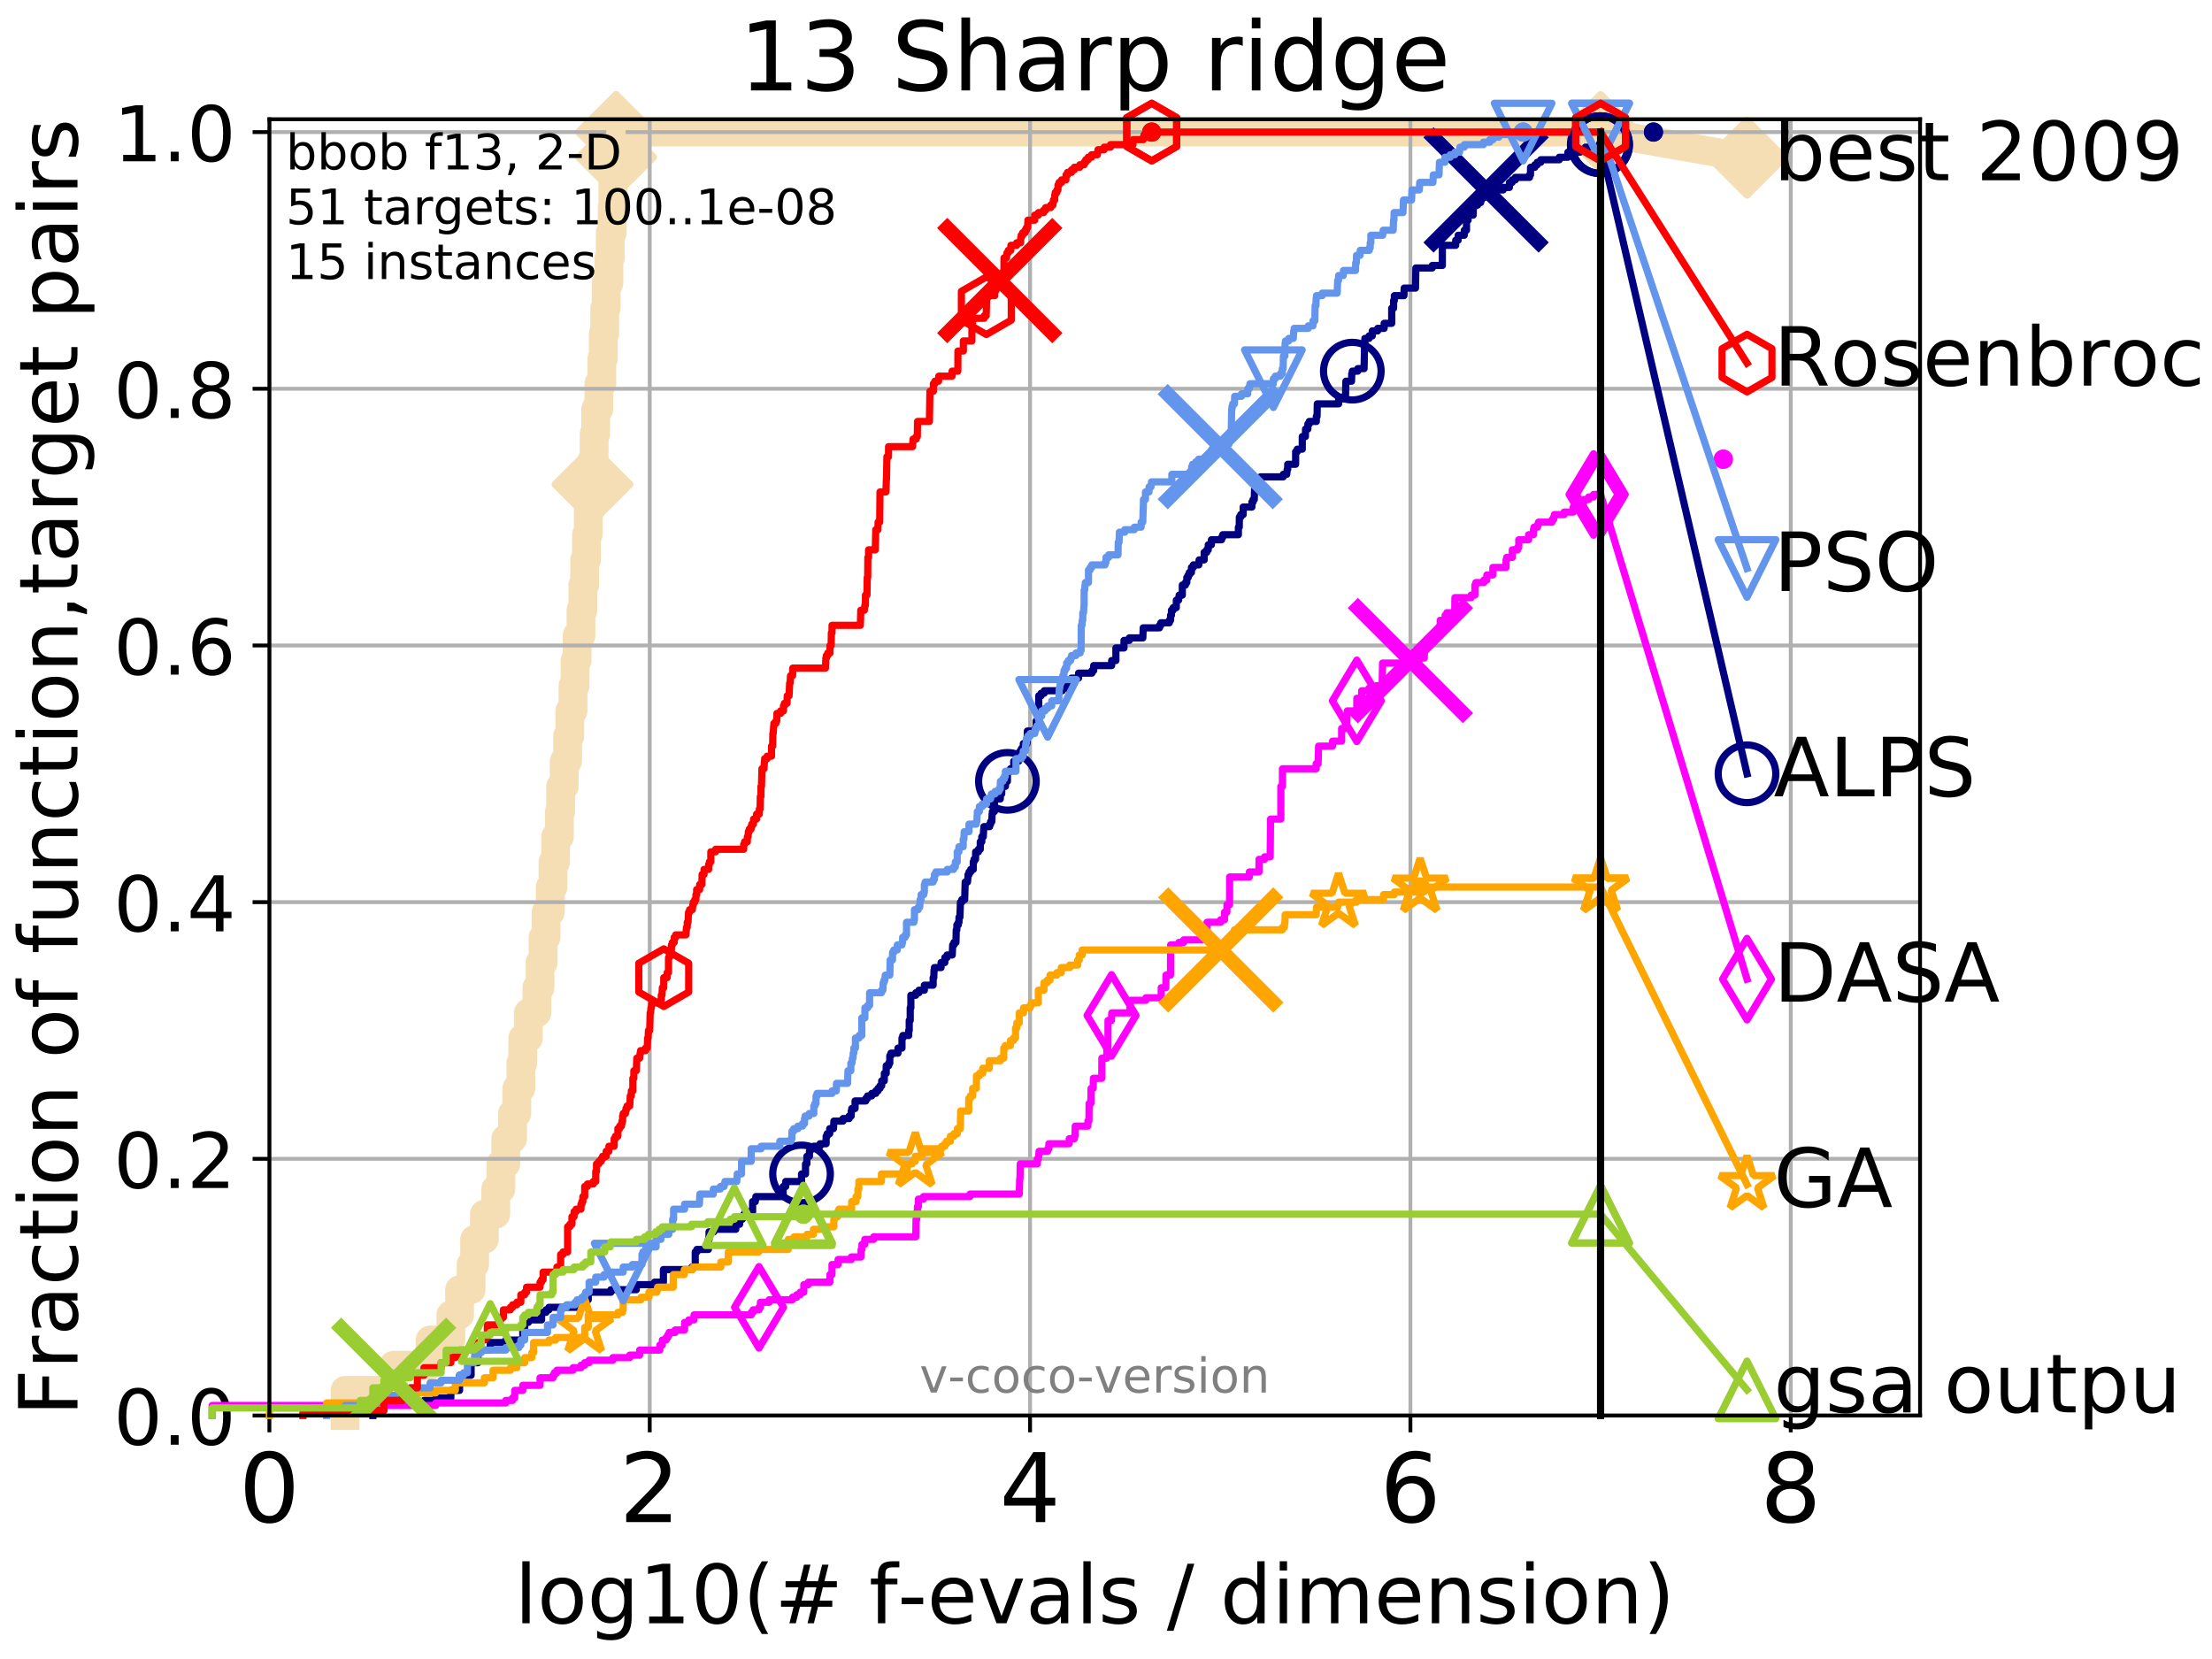 <?xml version="1.0" encoding="utf-8" standalone="no"?>
<!DOCTYPE svg PUBLIC "-//W3C//DTD SVG 1.1//EN"
  "http://www.w3.org/Graphics/SVG/1.1/DTD/svg11.dtd">
<!-- Created with matplotlib (http://matplotlib.org/) -->
<svg height="345.6pt" version="1.1" viewBox="0 0 460.8 345.6" width="460.8pt" xmlns="http://www.w3.org/2000/svg" xmlns:xlink="http://www.w3.org/1999/xlink">
 <defs>
  <style type="text/css">
*{stroke-linecap:butt;stroke-linejoin:round;}
  </style>
 </defs>
 <g id="figure_1">
  <g id="patch_1">
   <path d="M 0 345.6 
L 460.8 345.6 
L 460.8 0 
L 0 0 
z
" style="fill:#ffffff;"/>
  </g>
  <g id="axes_1">
   <g id="patch_2">
    <path d="M 56.12 294.88 
L 399.984 294.88 
L 399.984 24.84 
L 56.12 24.84 
z
" style="fill:#ffffff;"/>
   </g>
   <g id="line2d_1">
    <path d="M 71.885 294.88 
L 71.885 289.638 
L 81.997 289.638 
L 81.997 284.395 
L 89.599 284.395 
L 89.599 279.153 
L 93.923 279.153 
L 93.923 273.91 
L 95.736 273.91 
L 95.736 268.668 
L 98.14 268.668 
L 98.14 263.425 
L 98.872 263.425 
L 98.872 258.183 
L 100.899 258.183 
L 100.899 252.94 
L 103.276 252.94 
L 103.276 247.698 
L 104.351 247.698 
L 104.351 242.455 
L 105.364 242.455 
L 105.364 237.213 
L 106.779 237.213 
L 106.779 231.97 
L 107.661 231.97 
L 107.661 226.728 
L 108.501 226.728 
L 108.501 221.485 
L 108.905 221.485 
L 108.905 216.243 
L 110.066 216.243 
L 110.066 211 
L 111.841 211 
L 111.841 205.758 
L 112.503 205.758 
L 112.503 200.515 
L 113.14 200.515 
L 113.14 195.273 
L 113.755 195.273 
L 113.755 190.03 
L 114.637 190.03 
L 114.637 184.788 
L 115.201 184.788 
L 115.201 179.546 
L 115.748 179.546 
L 115.748 174.303 
L 116.536 174.303 
L 116.536 169.061 
L 116.791 169.061 
L 116.791 163.818 
L 117.533 163.818 
L 117.533 158.576 
L 118.245 158.576 
L 118.245 153.333 
L 118.704 153.333 
L 118.704 148.091 
L 119.37 148.091 
L 119.37 142.848 
L 119.8 142.848 
L 119.8 137.606 
L 120.22 137.606 
L 120.22 132.363 
L 121.03 132.363 
L 121.03 127.121 
L 121.421 127.121 
L 121.421 121.878 
L 121.803 121.878 
L 121.803 116.636 
L 122.177 116.636 
L 122.177 111.393 
L 122.543 111.393 
L 122.543 106.151 
L 123.078 106.151 
L 123.078 100.908 
L 123.426 100.908 
L 123.426 95.666 
L 123.767 95.666 
L 123.767 90.423 
L 124.101 90.423 
L 124.101 85.181 
L 124.75 85.181 
L 124.75 79.938 
L 125.376 79.938 
L 125.376 74.696 
L 125.68 74.696 
L 125.68 69.453 
L 125.979 69.453 
L 125.979 64.211 
L 126.273 64.211 
L 126.273 58.969 
L 126.847 58.969 
L 126.847 53.726 
L 127.127 53.726 
L 127.127 48.484 
L 127.538 48.484 
L 127.538 43.241 
L 127.673 43.241 
L 127.673 37.999 
L 127.94 37.999 
L 127.94 32.756 
L 128.332 32.756 
L 128.332 27.514 
L 333.43 27.514 
" style="fill:none;stroke:#f5deb3;stroke-linecap:square;stroke-width:6;"/>
   </g>
   <g id="line2d_2">
    <defs>
     <path d="M -0 7.778 
L 7.778 0 
L 0 -7.778 
L -7.778 -0 
z
" id="m7cd163d912" style="stroke:#f5deb3;stroke-linejoin:miter;stroke-width:1.5;"/>
    </defs>
    <g>
     <use style="fill:#f5deb3;stroke:#f5deb3;stroke-linejoin:miter;stroke-width:1.5;" x="123.426" xlink:href="#m7cd163d912" y="100.908"/>
     <use style="fill:#f5deb3;stroke:#f5deb3;stroke-linejoin:miter;stroke-width:1.5;" x="128.332" xlink:href="#m7cd163d912" y="32.756"/>
     <use style="fill:#f5deb3;stroke:#f5deb3;stroke-linejoin:miter;stroke-width:1.5;" x="128.332" xlink:href="#m7cd163d912" y="27.514"/>
     <use style="fill:#f5deb3;stroke:#f5deb3;stroke-linejoin:miter;stroke-width:1.5;" x="128.332" xlink:href="#m7cd163d912" y="27.514"/>
     <use style="fill:#f5deb3;stroke:#f5deb3;stroke-linejoin:miter;stroke-width:1.5;" x="333.43" xlink:href="#m7cd163d912" y="27.514"/>
    </g>
   </g>
   <g id="line2d_3">
    <path style="fill:none;stroke:#f5deb3;stroke-linecap:square;stroke-width:6;"/>
    <g/>
   </g>
   <g id="line2d_4">
    <path d="M 333.43 27.514 
L 363.934 32.861 
" style="fill:none;stroke:#f5deb3;stroke-linecap:square;stroke-width:6;"/>
    <g>
     <use style="fill:#f5deb3;stroke:#f5deb3;stroke-linejoin:miter;stroke-width:1.5;" x="333.43" xlink:href="#m7cd163d912" y="27.514"/>
     <use style="fill:#f5deb3;stroke:#f5deb3;stroke-linejoin:miter;stroke-width:1.5;" x="363.934" xlink:href="#m7cd163d912" y="32.861"/>
    </g>
   </g>
   <g id="matplotlib.axis_1">
    <g id="xtick_1">
     <g id="line2d_5">
      <path clip-path="url(#p48d24696d9)" d="M 56.12 294.88 
L 56.12 24.84 
" style="fill:none;stroke:#b0b0b0;stroke-linecap:square;stroke-width:0.8;"/>
     </g>
     <g id="line2d_6">
      <defs>
       <path d="M 0 0 
L 0 3.5 
" id="mce7038b69d" style="stroke:#000000;stroke-width:0.8;"/>
      </defs>
      <g>
       <use style="stroke:#000000;stroke-width:0.8;" x="56.12" xlink:href="#mce7038b69d" y="294.88"/>
      </g>
     </g>
     <g id="text_1">
      <!-- 0 -->
      <defs>
       <path d="M 31.781 66.406 
Q 24.172 66.406 20.328 58.906 
Q 16.5 51.422 16.5 36.375 
Q 16.5 21.391 20.328 13.891 
Q 24.172 6.391 31.781 6.391 
Q 39.453 6.391 43.281 13.891 
Q 47.125 21.391 47.125 36.375 
Q 47.125 51.422 43.281 58.906 
Q 39.453 66.406 31.781 66.406 
z
M 31.781 74.219 
Q 44.047 74.219 50.516 64.516 
Q 56.984 54.828 56.984 36.375 
Q 56.984 17.969 50.516 8.266 
Q 44.047 -1.422 31.781 -1.422 
Q 19.531 -1.422 13.062 8.266 
Q 6.594 17.969 6.594 36.375 
Q 6.594 54.828 13.062 64.516 
Q 19.531 74.219 31.781 74.219 
z
" id="DejaVuSans-30"/>
      </defs>
      <g transform="translate(49.758 317.077)scale(0.2 -0.2)">
       <use xlink:href="#DejaVuSans-30"/>
      </g>
     </g>
    </g>
    <g id="xtick_2">
     <g id="line2d_7">
      <path clip-path="url(#p48d24696d9)" d="M 135.351 294.88 
L 135.351 24.84 
" style="fill:none;stroke:#b0b0b0;stroke-linecap:square;stroke-width:0.8;"/>
     </g>
     <g id="line2d_8">
      <g>
       <use style="stroke:#000000;stroke-width:0.8;" x="135.351" xlink:href="#mce7038b69d" y="294.88"/>
      </g>
     </g>
     <g id="text_2">
      <!-- 2 -->
      <defs>
       <path d="M 19.188 8.297 
L 53.609 8.297 
L 53.609 0 
L 7.328 0 
L 7.328 8.297 
Q 12.938 14.109 22.625 23.891 
Q 32.328 33.688 34.812 36.531 
Q 39.547 41.844 41.422 45.531 
Q 43.312 49.219 43.312 52.781 
Q 43.312 58.594 39.234 62.25 
Q 35.156 65.922 28.609 65.922 
Q 23.969 65.922 18.812 64.312 
Q 13.672 62.703 7.812 59.422 
L 7.812 69.391 
Q 13.766 71.781 18.938 73 
Q 24.125 74.219 28.422 74.219 
Q 39.75 74.219 46.484 68.547 
Q 53.219 62.891 53.219 53.422 
Q 53.219 48.922 51.531 44.891 
Q 49.859 40.875 45.406 35.406 
Q 44.188 33.984 37.641 27.219 
Q 31.109 20.453 19.188 8.297 
z
" id="DejaVuSans-32"/>
      </defs>
      <g transform="translate(128.989 317.077)scale(0.2 -0.2)">
       <use xlink:href="#DejaVuSans-32"/>
      </g>
     </g>
    </g>
    <g id="xtick_3">
     <g id="line2d_9">
      <path clip-path="url(#p48d24696d9)" d="M 214.583 294.88 
L 214.583 24.84 
" style="fill:none;stroke:#b0b0b0;stroke-linecap:square;stroke-width:0.8;"/>
     </g>
     <g id="line2d_10">
      <g>
       <use style="stroke:#000000;stroke-width:0.8;" x="214.583" xlink:href="#mce7038b69d" y="294.88"/>
      </g>
     </g>
     <g id="text_3">
      <!-- 4 -->
      <defs>
       <path d="M 37.797 64.312 
L 12.891 25.391 
L 37.797 25.391 
z
M 35.203 72.906 
L 47.609 72.906 
L 47.609 25.391 
L 58.016 25.391 
L 58.016 17.188 
L 47.609 17.188 
L 47.609 0 
L 37.797 0 
L 37.797 17.188 
L 4.891 17.188 
L 4.891 26.703 
z
" id="DejaVuSans-34"/>
      </defs>
      <g transform="translate(208.22 317.077)scale(0.2 -0.2)">
       <use xlink:href="#DejaVuSans-34"/>
      </g>
     </g>
    </g>
    <g id="xtick_4">
     <g id="line2d_11">
      <path clip-path="url(#p48d24696d9)" d="M 293.814 294.88 
L 293.814 24.84 
" style="fill:none;stroke:#b0b0b0;stroke-linecap:square;stroke-width:0.8;"/>
     </g>
     <g id="line2d_12">
      <g>
       <use style="stroke:#000000;stroke-width:0.8;" x="293.814" xlink:href="#mce7038b69d" y="294.88"/>
      </g>
     </g>
     <g id="text_4">
      <!-- 6 -->
      <defs>
       <path d="M 33.016 40.375 
Q 26.375 40.375 22.484 35.828 
Q 18.609 31.297 18.609 23.391 
Q 18.609 15.531 22.484 10.953 
Q 26.375 6.391 33.016 6.391 
Q 39.656 6.391 43.531 10.953 
Q 47.406 15.531 47.406 23.391 
Q 47.406 31.297 43.531 35.828 
Q 39.656 40.375 33.016 40.375 
z
M 52.594 71.297 
L 52.594 62.312 
Q 48.875 64.062 45.094 64.984 
Q 41.312 65.922 37.594 65.922 
Q 27.828 65.922 22.672 59.328 
Q 17.531 52.734 16.797 39.406 
Q 19.672 43.656 24.016 45.922 
Q 28.375 48.188 33.594 48.188 
Q 44.578 48.188 50.953 41.516 
Q 57.328 34.859 57.328 23.391 
Q 57.328 12.156 50.688 5.359 
Q 44.047 -1.422 33.016 -1.422 
Q 20.359 -1.422 13.672 8.266 
Q 6.984 17.969 6.984 36.375 
Q 6.984 53.656 15.188 63.938 
Q 23.391 74.219 37.203 74.219 
Q 40.922 74.219 44.703 73.484 
Q 48.484 72.75 52.594 71.297 
z
" id="DejaVuSans-36"/>
      </defs>
      <g transform="translate(287.452 317.077)scale(0.2 -0.2)">
       <use xlink:href="#DejaVuSans-36"/>
      </g>
     </g>
    </g>
    <g id="xtick_5">
     <g id="line2d_13">
      <path clip-path="url(#p48d24696d9)" d="M 373.045 294.88 
L 373.045 24.84 
" style="fill:none;stroke:#b0b0b0;stroke-linecap:square;stroke-width:0.8;"/>
     </g>
     <g id="line2d_14">
      <g>
       <use style="stroke:#000000;stroke-width:0.8;" x="373.045" xlink:href="#mce7038b69d" y="294.88"/>
      </g>
     </g>
     <g id="text_5">
      <!-- 8 -->
      <defs>
       <path d="M 31.781 34.625 
Q 24.75 34.625 20.719 30.859 
Q 16.703 27.094 16.703 20.516 
Q 16.703 13.922 20.719 10.156 
Q 24.75 6.391 31.781 6.391 
Q 38.812 6.391 42.859 10.172 
Q 46.922 13.969 46.922 20.516 
Q 46.922 27.094 42.891 30.859 
Q 38.875 34.625 31.781 34.625 
z
M 21.922 38.812 
Q 15.578 40.375 12.031 44.719 
Q 8.5 49.078 8.5 55.328 
Q 8.5 64.062 14.719 69.141 
Q 20.953 74.219 31.781 74.219 
Q 42.672 74.219 48.875 69.141 
Q 55.078 64.062 55.078 55.328 
Q 55.078 49.078 51.531 44.719 
Q 48 40.375 41.703 38.812 
Q 48.828 37.156 52.797 32.312 
Q 56.781 27.484 56.781 20.516 
Q 56.781 9.906 50.312 4.234 
Q 43.844 -1.422 31.781 -1.422 
Q 19.734 -1.422 13.25 4.234 
Q 6.781 9.906 6.781 20.516 
Q 6.781 27.484 10.781 32.312 
Q 14.797 37.156 21.922 38.812 
z
M 18.312 54.391 
Q 18.312 48.734 21.844 45.562 
Q 25.391 42.391 31.781 42.391 
Q 38.141 42.391 41.719 45.562 
Q 45.312 48.734 45.312 54.391 
Q 45.312 60.062 41.719 63.234 
Q 38.141 66.406 31.781 66.406 
Q 25.391 66.406 21.844 63.234 
Q 18.312 60.062 18.312 54.391 
z
" id="DejaVuSans-38"/>
      </defs>
      <g transform="translate(366.683 317.077)scale(0.2 -0.2)">
       <use xlink:href="#DejaVuSans-38"/>
      </g>
     </g>
    </g>
    <g id="text_6">
     <!-- log10(# f-evals / dimension) -->
     <defs>
      <path d="M 9.422 75.984 
L 18.406 75.984 
L 18.406 0 
L 9.422 0 
z
" id="DejaVuSans-6c"/>
      <path d="M 30.609 48.391 
Q 23.391 48.391 19.188 42.75 
Q 14.984 37.109 14.984 27.297 
Q 14.984 17.484 19.156 11.844 
Q 23.344 6.203 30.609 6.203 
Q 37.797 6.203 41.984 11.859 
Q 46.188 17.531 46.188 27.297 
Q 46.188 37.016 41.984 42.703 
Q 37.797 48.391 30.609 48.391 
z
M 30.609 56 
Q 42.328 56 49.016 48.375 
Q 55.719 40.766 55.719 27.297 
Q 55.719 13.875 49.016 6.219 
Q 42.328 -1.422 30.609 -1.422 
Q 18.844 -1.422 12.172 6.219 
Q 5.516 13.875 5.516 27.297 
Q 5.516 40.766 12.172 48.375 
Q 18.844 56 30.609 56 
z
" id="DejaVuSans-6f"/>
      <path d="M 45.406 27.984 
Q 45.406 37.75 41.375 43.109 
Q 37.359 48.484 30.078 48.484 
Q 22.859 48.484 18.828 43.109 
Q 14.797 37.75 14.797 27.984 
Q 14.797 18.266 18.828 12.891 
Q 22.859 7.516 30.078 7.516 
Q 37.359 7.516 41.375 12.891 
Q 45.406 18.266 45.406 27.984 
z
M 54.391 6.781 
Q 54.391 -7.172 48.188 -13.984 
Q 42 -20.797 29.203 -20.797 
Q 24.469 -20.797 20.266 -20.094 
Q 16.062 -19.391 12.109 -17.922 
L 12.109 -9.188 
Q 16.062 -11.328 19.922 -12.344 
Q 23.781 -13.375 27.781 -13.375 
Q 36.625 -13.375 41.016 -8.766 
Q 45.406 -4.156 45.406 5.172 
L 45.406 9.625 
Q 42.625 4.781 38.281 2.391 
Q 33.938 0 27.875 0 
Q 17.828 0 11.672 7.656 
Q 5.516 15.328 5.516 27.984 
Q 5.516 40.672 11.672 48.328 
Q 17.828 56 27.875 56 
Q 33.938 56 38.281 53.609 
Q 42.625 51.219 45.406 46.391 
L 45.406 54.688 
L 54.391 54.688 
z
" id="DejaVuSans-67"/>
      <path d="M 12.406 8.297 
L 28.516 8.297 
L 28.516 63.922 
L 10.984 60.406 
L 10.984 69.391 
L 28.422 72.906 
L 38.281 72.906 
L 38.281 8.297 
L 54.391 8.297 
L 54.391 0 
L 12.406 0 
z
" id="DejaVuSans-31"/>
      <path d="M 31 75.875 
Q 24.469 64.656 21.281 53.656 
Q 18.109 42.672 18.109 31.391 
Q 18.109 20.125 21.312 9.062 
Q 24.516 -2 31 -13.188 
L 23.188 -13.188 
Q 15.875 -1.703 12.234 9.375 
Q 8.594 20.453 8.594 31.391 
Q 8.594 42.281 12.203 53.312 
Q 15.828 64.359 23.188 75.875 
z
" id="DejaVuSans-28"/>
      <path d="M 51.125 44 
L 36.922 44 
L 32.812 27.688 
L 47.125 27.688 
z
M 43.797 71.781 
L 38.719 51.516 
L 52.984 51.516 
L 58.109 71.781 
L 65.922 71.781 
L 60.891 51.516 
L 76.125 51.516 
L 76.125 44 
L 58.984 44 
L 54.984 27.688 
L 70.516 27.688 
L 70.516 20.219 
L 53.078 20.219 
L 48 0 
L 40.188 0 
L 45.219 20.219 
L 30.906 20.219 
L 25.875 0 
L 18.016 0 
L 23.094 20.219 
L 7.719 20.219 
L 7.719 27.688 
L 24.906 27.688 
L 29 44 
L 13.281 44 
L 13.281 51.516 
L 30.906 51.516 
L 35.891 71.781 
z
" id="DejaVuSans-23"/>
      <path id="DejaVuSans-20"/>
      <path d="M 37.109 75.984 
L 37.109 68.5 
L 28.516 68.5 
Q 23.688 68.5 21.797 66.547 
Q 19.922 64.594 19.922 59.516 
L 19.922 54.688 
L 34.719 54.688 
L 34.719 47.703 
L 19.922 47.703 
L 19.922 0 
L 10.891 0 
L 10.891 47.703 
L 2.297 47.703 
L 2.297 54.688 
L 10.891 54.688 
L 10.891 58.5 
Q 10.891 67.625 15.141 71.797 
Q 19.391 75.984 28.609 75.984 
z
" id="DejaVuSans-66"/>
      <path d="M 4.891 31.391 
L 31.203 31.391 
L 31.203 23.391 
L 4.891 23.391 
z
" id="DejaVuSans-2d"/>
      <path d="M 56.203 29.594 
L 56.203 25.203 
L 14.891 25.203 
Q 15.484 15.922 20.484 11.062 
Q 25.484 6.203 34.422 6.203 
Q 39.594 6.203 44.453 7.469 
Q 49.312 8.734 54.109 11.281 
L 54.109 2.781 
Q 49.266 0.734 44.188 -0.344 
Q 39.109 -1.422 33.891 -1.422 
Q 20.797 -1.422 13.156 6.188 
Q 5.516 13.812 5.516 26.812 
Q 5.516 40.234 12.766 48.109 
Q 20.016 56 32.328 56 
Q 43.359 56 49.781 48.891 
Q 56.203 41.797 56.203 29.594 
z
M 47.219 32.234 
Q 47.125 39.594 43.094 43.984 
Q 39.062 48.391 32.422 48.391 
Q 24.906 48.391 20.391 44.141 
Q 15.875 39.891 15.188 32.172 
z
" id="DejaVuSans-65"/>
      <path d="M 2.984 54.688 
L 12.5 54.688 
L 29.594 8.797 
L 46.688 54.688 
L 56.203 54.688 
L 35.688 0 
L 23.484 0 
z
" id="DejaVuSans-76"/>
      <path d="M 34.281 27.484 
Q 23.391 27.484 19.188 25 
Q 14.984 22.516 14.984 16.5 
Q 14.984 11.719 18.141 8.906 
Q 21.297 6.109 26.703 6.109 
Q 34.188 6.109 38.703 11.406 
Q 43.219 16.703 43.219 25.484 
L 43.219 27.484 
z
M 52.203 31.203 
L 52.203 0 
L 43.219 0 
L 43.219 8.297 
Q 40.141 3.328 35.547 0.953 
Q 30.953 -1.422 24.312 -1.422 
Q 15.922 -1.422 10.953 3.297 
Q 6 8.016 6 15.922 
Q 6 25.141 12.172 29.828 
Q 18.359 34.516 30.609 34.516 
L 43.219 34.516 
L 43.219 35.406 
Q 43.219 41.609 39.141 45 
Q 35.062 48.391 27.688 48.391 
Q 23 48.391 18.547 47.266 
Q 14.109 46.141 10.016 43.891 
L 10.016 52.203 
Q 14.938 54.109 19.578 55.047 
Q 24.219 56 28.609 56 
Q 40.484 56 46.344 49.844 
Q 52.203 43.703 52.203 31.203 
z
" id="DejaVuSans-61"/>
      <path d="M 44.281 53.078 
L 44.281 44.578 
Q 40.484 46.531 36.375 47.5 
Q 32.281 48.484 27.875 48.484 
Q 21.188 48.484 17.844 46.438 
Q 14.5 44.391 14.5 40.281 
Q 14.5 37.156 16.891 35.375 
Q 19.281 33.594 26.516 31.984 
L 29.594 31.297 
Q 39.156 29.25 43.188 25.516 
Q 47.219 21.781 47.219 15.094 
Q 47.219 7.469 41.188 3.016 
Q 35.156 -1.422 24.609 -1.422 
Q 20.219 -1.422 15.453 -0.562 
Q 10.688 0.297 5.422 2 
L 5.422 11.281 
Q 10.406 8.688 15.234 7.391 
Q 20.062 6.109 24.812 6.109 
Q 31.156 6.109 34.562 8.281 
Q 37.984 10.453 37.984 14.406 
Q 37.984 18.062 35.516 20.016 
Q 33.062 21.969 24.703 23.781 
L 21.578 24.516 
Q 13.234 26.266 9.516 29.906 
Q 5.812 33.547 5.812 39.891 
Q 5.812 47.609 11.281 51.797 
Q 16.75 56 26.812 56 
Q 31.781 56 36.172 55.266 
Q 40.578 54.547 44.281 53.078 
z
" id="DejaVuSans-73"/>
      <path d="M 25.391 72.906 
L 33.688 72.906 
L 8.297 -9.281 
L 0 -9.281 
z
" id="DejaVuSans-2f"/>
      <path d="M 45.406 46.391 
L 45.406 75.984 
L 54.391 75.984 
L 54.391 0 
L 45.406 0 
L 45.406 8.203 
Q 42.578 3.328 38.25 0.953 
Q 33.938 -1.422 27.875 -1.422 
Q 17.969 -1.422 11.734 6.484 
Q 5.516 14.406 5.516 27.297 
Q 5.516 40.188 11.734 48.094 
Q 17.969 56 27.875 56 
Q 33.938 56 38.25 53.625 
Q 42.578 51.266 45.406 46.391 
z
M 14.797 27.297 
Q 14.797 17.391 18.875 11.75 
Q 22.953 6.109 30.078 6.109 
Q 37.203 6.109 41.297 11.75 
Q 45.406 17.391 45.406 27.297 
Q 45.406 37.203 41.297 42.844 
Q 37.203 48.484 30.078 48.484 
Q 22.953 48.484 18.875 42.844 
Q 14.797 37.203 14.797 27.297 
z
" id="DejaVuSans-64"/>
      <path d="M 9.422 54.688 
L 18.406 54.688 
L 18.406 0 
L 9.422 0 
z
M 9.422 75.984 
L 18.406 75.984 
L 18.406 64.594 
L 9.422 64.594 
z
" id="DejaVuSans-69"/>
      <path d="M 52 44.188 
Q 55.375 50.25 60.062 53.125 
Q 64.75 56 71.094 56 
Q 79.641 56 84.281 50.016 
Q 88.922 44.047 88.922 33.016 
L 88.922 0 
L 79.891 0 
L 79.891 32.719 
Q 79.891 40.578 77.094 44.375 
Q 74.312 48.188 68.609 48.188 
Q 61.625 48.188 57.562 43.547 
Q 53.516 38.922 53.516 30.906 
L 53.516 0 
L 44.484 0 
L 44.484 32.719 
Q 44.484 40.625 41.703 44.406 
Q 38.922 48.188 33.109 48.188 
Q 26.219 48.188 22.156 43.531 
Q 18.109 38.875 18.109 30.906 
L 18.109 0 
L 9.078 0 
L 9.078 54.688 
L 18.109 54.688 
L 18.109 46.188 
Q 21.188 51.219 25.484 53.609 
Q 29.781 56 35.688 56 
Q 41.656 56 45.828 52.969 
Q 50 49.953 52 44.188 
z
" id="DejaVuSans-6d"/>
      <path d="M 54.891 33.016 
L 54.891 0 
L 45.906 0 
L 45.906 32.719 
Q 45.906 40.484 42.875 44.328 
Q 39.844 48.188 33.797 48.188 
Q 26.516 48.188 22.312 43.547 
Q 18.109 38.922 18.109 30.906 
L 18.109 0 
L 9.078 0 
L 9.078 54.688 
L 18.109 54.688 
L 18.109 46.188 
Q 21.344 51.125 25.703 53.562 
Q 30.078 56 35.797 56 
Q 45.219 56 50.047 50.172 
Q 54.891 44.344 54.891 33.016 
z
" id="DejaVuSans-6e"/>
      <path d="M 8.016 75.875 
L 15.828 75.875 
Q 23.141 64.359 26.781 53.312 
Q 30.422 42.281 30.422 31.391 
Q 30.422 20.453 26.781 9.375 
Q 23.141 -1.703 15.828 -13.188 
L 8.016 -13.188 
Q 14.5 -2 17.703 9.062 
Q 20.906 20.125 20.906 31.391 
Q 20.906 42.672 17.703 53.656 
Q 14.5 64.656 8.016 75.875 
z
" id="DejaVuSans-29"/>
     </defs>
     <g transform="translate(107.211 338.154)scale(0.17 -0.17)">
      <use xlink:href="#DejaVuSans-6c"/>
      <use x="27.783" xlink:href="#DejaVuSans-6f"/>
      <use x="88.965" xlink:href="#DejaVuSans-67"/>
      <use x="152.441" xlink:href="#DejaVuSans-31"/>
      <use x="216.064" xlink:href="#DejaVuSans-30"/>
      <use x="279.688" xlink:href="#DejaVuSans-28"/>
      <use x="318.701" xlink:href="#DejaVuSans-23"/>
      <use x="402.49" xlink:href="#DejaVuSans-20"/>
      <use x="434.277" xlink:href="#DejaVuSans-66"/>
      <use x="469.404" xlink:href="#DejaVuSans-2d"/>
      <use x="505.488" xlink:href="#DejaVuSans-65"/>
      <use x="567.012" xlink:href="#DejaVuSans-76"/>
      <use x="626.191" xlink:href="#DejaVuSans-61"/>
      <use x="687.471" xlink:href="#DejaVuSans-6c"/>
      <use x="715.254" xlink:href="#DejaVuSans-73"/>
      <use x="767.354" xlink:href="#DejaVuSans-20"/>
      <use x="799.141" xlink:href="#DejaVuSans-2f"/>
      <use x="832.832" xlink:href="#DejaVuSans-20"/>
      <use x="864.619" xlink:href="#DejaVuSans-64"/>
      <use x="928.096" xlink:href="#DejaVuSans-69"/>
      <use x="955.879" xlink:href="#DejaVuSans-6d"/>
      <use x="1053.291" xlink:href="#DejaVuSans-65"/>
      <use x="1114.814" xlink:href="#DejaVuSans-6e"/>
      <use x="1178.193" xlink:href="#DejaVuSans-73"/>
      <use x="1230.293" xlink:href="#DejaVuSans-69"/>
      <use x="1258.076" xlink:href="#DejaVuSans-6f"/>
      <use x="1319.258" xlink:href="#DejaVuSans-6e"/>
      <use x="1382.637" xlink:href="#DejaVuSans-29"/>
     </g>
    </g>
   </g>
   <g id="matplotlib.axis_2">
    <g id="ytick_1">
     <g id="line2d_15">
      <path clip-path="url(#p48d24696d9)" d="M 56.12 294.88 
L 399.984 294.88 
" style="fill:none;stroke:#b0b0b0;stroke-linecap:square;stroke-width:0.8;"/>
     </g>
     <g id="line2d_16">
      <defs>
       <path d="M 0 0 
L -3.5 0 
" id="m8b70c2e433" style="stroke:#000000;stroke-width:0.8;"/>
      </defs>
      <g>
       <use style="stroke:#000000;stroke-width:0.8;" x="56.12" xlink:href="#m8b70c2e433" y="294.88"/>
      </g>
     </g>
     <g id="text_7">
      <!-- 0.0 -->
      <defs>
       <path d="M 10.688 12.406 
L 21 12.406 
L 21 0 
L 10.688 0 
z
" id="DejaVuSans-2e"/>
      </defs>
      <g transform="translate(23.675 300.959)scale(0.16 -0.16)">
       <use xlink:href="#DejaVuSans-30"/>
       <use x="63.623" xlink:href="#DejaVuSans-2e"/>
       <use x="95.41" xlink:href="#DejaVuSans-30"/>
      </g>
     </g>
    </g>
    <g id="ytick_2">
     <g id="line2d_17">
      <path clip-path="url(#p48d24696d9)" d="M 56.12 241.407 
L 399.984 241.407 
" style="fill:none;stroke:#b0b0b0;stroke-linecap:square;stroke-width:0.8;"/>
     </g>
     <g id="line2d_18">
      <g>
       <use style="stroke:#000000;stroke-width:0.8;" x="56.12" xlink:href="#m8b70c2e433" y="241.407"/>
      </g>
     </g>
     <g id="text_8">
      <!-- 0.2 -->
      <g transform="translate(23.675 247.485)scale(0.16 -0.16)">
       <use xlink:href="#DejaVuSans-30"/>
       <use x="63.623" xlink:href="#DejaVuSans-2e"/>
       <use x="95.41" xlink:href="#DejaVuSans-32"/>
      </g>
     </g>
    </g>
    <g id="ytick_3">
     <g id="line2d_19">
      <path clip-path="url(#p48d24696d9)" d="M 56.12 187.933 
L 399.984 187.933 
" style="fill:none;stroke:#b0b0b0;stroke-linecap:square;stroke-width:0.8;"/>
     </g>
     <g id="line2d_20">
      <g>
       <use style="stroke:#000000;stroke-width:0.8;" x="56.12" xlink:href="#m8b70c2e433" y="187.933"/>
      </g>
     </g>
     <g id="text_9">
      <!-- 0.4 -->
      <g transform="translate(23.675 194.012)scale(0.16 -0.16)">
       <use xlink:href="#DejaVuSans-30"/>
       <use x="63.623" xlink:href="#DejaVuSans-2e"/>
       <use x="95.41" xlink:href="#DejaVuSans-34"/>
      </g>
     </g>
    </g>
    <g id="ytick_4">
     <g id="line2d_21">
      <path clip-path="url(#p48d24696d9)" d="M 56.12 134.46 
L 399.984 134.46 
" style="fill:none;stroke:#b0b0b0;stroke-linecap:square;stroke-width:0.8;"/>
     </g>
     <g id="line2d_22">
      <g>
       <use style="stroke:#000000;stroke-width:0.8;" x="56.12" xlink:href="#m8b70c2e433" y="134.46"/>
      </g>
     </g>
     <g id="text_10">
      <!-- 0.6 -->
      <g transform="translate(23.675 140.539)scale(0.16 -0.16)">
       <use xlink:href="#DejaVuSans-30"/>
       <use x="63.623" xlink:href="#DejaVuSans-2e"/>
       <use x="95.41" xlink:href="#DejaVuSans-36"/>
      </g>
     </g>
    </g>
    <g id="ytick_5">
     <g id="line2d_23">
      <path clip-path="url(#p48d24696d9)" d="M 56.12 80.987 
L 399.984 80.987 
" style="fill:none;stroke:#b0b0b0;stroke-linecap:square;stroke-width:0.8;"/>
     </g>
     <g id="line2d_24">
      <g>
       <use style="stroke:#000000;stroke-width:0.8;" x="56.12" xlink:href="#m8b70c2e433" y="80.987"/>
      </g>
     </g>
     <g id="text_11">
      <!-- 0.8 -->
      <g transform="translate(23.675 87.066)scale(0.16 -0.16)">
       <use xlink:href="#DejaVuSans-30"/>
       <use x="63.623" xlink:href="#DejaVuSans-2e"/>
       <use x="95.41" xlink:href="#DejaVuSans-38"/>
      </g>
     </g>
    </g>
    <g id="ytick_6">
     <g id="line2d_25">
      <path clip-path="url(#p48d24696d9)" d="M 56.12 27.514 
L 399.984 27.514 
" style="fill:none;stroke:#b0b0b0;stroke-linecap:square;stroke-width:0.8;"/>
     </g>
     <g id="line2d_26">
      <g>
       <use style="stroke:#000000;stroke-width:0.8;" x="56.12" xlink:href="#m8b70c2e433" y="27.514"/>
      </g>
     </g>
     <g id="text_12">
      <!-- 1.0 -->
      <g transform="translate(23.675 33.592)scale(0.16 -0.16)">
       <use xlink:href="#DejaVuSans-31"/>
       <use x="63.623" xlink:href="#DejaVuSans-2e"/>
       <use x="95.41" xlink:href="#DejaVuSans-30"/>
      </g>
     </g>
    </g>
    <g id="text_13">
     <!-- Fraction of function,target pairs -->
     <defs>
      <path d="M 9.812 72.906 
L 51.703 72.906 
L 51.703 64.594 
L 19.672 64.594 
L 19.672 43.109 
L 48.578 43.109 
L 48.578 34.812 
L 19.672 34.812 
L 19.672 0 
L 9.812 0 
z
" id="DejaVuSans-46"/>
      <path d="M 41.109 46.297 
Q 39.594 47.172 37.812 47.578 
Q 36.031 48 33.891 48 
Q 26.266 48 22.188 43.047 
Q 18.109 38.094 18.109 28.812 
L 18.109 0 
L 9.078 0 
L 9.078 54.688 
L 18.109 54.688 
L 18.109 46.188 
Q 20.953 51.172 25.484 53.578 
Q 30.031 56 36.531 56 
Q 37.453 56 38.578 55.875 
Q 39.703 55.766 41.062 55.516 
z
" id="DejaVuSans-72"/>
      <path d="M 48.781 52.594 
L 48.781 44.188 
Q 44.969 46.297 41.141 47.344 
Q 37.312 48.391 33.406 48.391 
Q 24.656 48.391 19.812 42.844 
Q 14.984 37.312 14.984 27.297 
Q 14.984 17.281 19.812 11.734 
Q 24.656 6.203 33.406 6.203 
Q 37.312 6.203 41.141 7.25 
Q 44.969 8.297 48.781 10.406 
L 48.781 2.094 
Q 45.016 0.344 40.984 -0.531 
Q 36.969 -1.422 32.422 -1.422 
Q 20.062 -1.422 12.781 6.344 
Q 5.516 14.109 5.516 27.297 
Q 5.516 40.672 12.859 48.328 
Q 20.219 56 33.016 56 
Q 37.156 56 41.109 55.141 
Q 45.062 54.297 48.781 52.594 
z
" id="DejaVuSans-63"/>
      <path d="M 18.312 70.219 
L 18.312 54.688 
L 36.812 54.688 
L 36.812 47.703 
L 18.312 47.703 
L 18.312 18.016 
Q 18.312 11.328 20.141 9.422 
Q 21.969 7.516 27.594 7.516 
L 36.812 7.516 
L 36.812 0 
L 27.594 0 
Q 17.188 0 13.234 3.875 
Q 9.281 7.766 9.281 18.016 
L 9.281 47.703 
L 2.688 47.703 
L 2.688 54.688 
L 9.281 54.688 
L 9.281 70.219 
z
" id="DejaVuSans-74"/>
      <path d="M 8.5 21.578 
L 8.5 54.688 
L 17.484 54.688 
L 17.484 21.922 
Q 17.484 14.156 20.5 10.266 
Q 23.531 6.391 29.594 6.391 
Q 36.859 6.391 41.078 11.031 
Q 45.312 15.672 45.312 23.688 
L 45.312 54.688 
L 54.297 54.688 
L 54.297 0 
L 45.312 0 
L 45.312 8.406 
Q 42.047 3.422 37.719 1 
Q 33.406 -1.422 27.688 -1.422 
Q 18.266 -1.422 13.375 4.438 
Q 8.5 10.297 8.5 21.578 
z
M 31.109 56 
z
" id="DejaVuSans-75"/>
      <path d="M 11.719 12.406 
L 22.016 12.406 
L 22.016 4 
L 14.016 -11.625 
L 7.719 -11.625 
L 11.719 4 
z
" id="DejaVuSans-2c"/>
      <path d="M 18.109 8.203 
L 18.109 -20.797 
L 9.078 -20.797 
L 9.078 54.688 
L 18.109 54.688 
L 18.109 46.391 
Q 20.953 51.266 25.266 53.625 
Q 29.594 56 35.594 56 
Q 45.562 56 51.781 48.094 
Q 58.016 40.188 58.016 27.297 
Q 58.016 14.406 51.781 6.484 
Q 45.562 -1.422 35.594 -1.422 
Q 29.594 -1.422 25.266 0.953 
Q 20.953 3.328 18.109 8.203 
z
M 48.688 27.297 
Q 48.688 37.203 44.609 42.844 
Q 40.531 48.484 33.406 48.484 
Q 26.266 48.484 22.188 42.844 
Q 18.109 37.203 18.109 27.297 
Q 18.109 17.391 22.188 11.75 
Q 26.266 6.109 33.406 6.109 
Q 40.531 6.109 44.609 11.75 
Q 48.688 17.391 48.688 27.297 
z
" id="DejaVuSans-70"/>
     </defs>
     <g transform="translate(16.14 294.999)rotate(-90)scale(0.17 -0.17)">
      <use xlink:href="#DejaVuSans-46"/>
      <use x="57.41" xlink:href="#DejaVuSans-72"/>
      <use x="98.523" xlink:href="#DejaVuSans-61"/>
      <use x="159.803" xlink:href="#DejaVuSans-63"/>
      <use x="214.783" xlink:href="#DejaVuSans-74"/>
      <use x="253.992" xlink:href="#DejaVuSans-69"/>
      <use x="281.775" xlink:href="#DejaVuSans-6f"/>
      <use x="342.957" xlink:href="#DejaVuSans-6e"/>
      <use x="406.336" xlink:href="#DejaVuSans-20"/>
      <use x="438.123" xlink:href="#DejaVuSans-6f"/>
      <use x="499.305" xlink:href="#DejaVuSans-66"/>
      <use x="534.51" xlink:href="#DejaVuSans-20"/>
      <use x="566.297" xlink:href="#DejaVuSans-66"/>
      <use x="601.502" xlink:href="#DejaVuSans-75"/>
      <use x="664.881" xlink:href="#DejaVuSans-6e"/>
      <use x="728.26" xlink:href="#DejaVuSans-63"/>
      <use x="783.24" xlink:href="#DejaVuSans-74"/>
      <use x="822.449" xlink:href="#DejaVuSans-69"/>
      <use x="850.232" xlink:href="#DejaVuSans-6f"/>
      <use x="911.414" xlink:href="#DejaVuSans-6e"/>
      <use x="974.793" xlink:href="#DejaVuSans-2c"/>
      <use x="1006.58" xlink:href="#DejaVuSans-74"/>
      <use x="1045.789" xlink:href="#DejaVuSans-61"/>
      <use x="1107.068" xlink:href="#DejaVuSans-72"/>
      <use x="1148.166" xlink:href="#DejaVuSans-67"/>
      <use x="1211.643" xlink:href="#DejaVuSans-65"/>
      <use x="1273.166" xlink:href="#DejaVuSans-74"/>
      <use x="1312.375" xlink:href="#DejaVuSans-20"/>
      <use x="1344.162" xlink:href="#DejaVuSans-70"/>
      <use x="1407.639" xlink:href="#DejaVuSans-61"/>
      <use x="1468.918" xlink:href="#DejaVuSans-69"/>
      <use x="1496.701" xlink:href="#DejaVuSans-72"/>
      <use x="1537.814" xlink:href="#DejaVuSans-73"/>
     </g>
    </g>
   </g>
   <g id="line2d_27">
    <defs>
     <path d="M 0 1.5 
C 0.398 1.5 0.779 1.342 1.061 1.061 
C 1.342 0.779 1.5 0.398 1.5 0 
C 1.5 -0.398 1.342 -0.779 1.061 -1.061 
C 0.779 -1.342 0.398 -1.5 0 -1.5 
C -0.398 -1.5 -0.779 -1.342 -1.061 -1.061 
C -1.342 -0.779 -1.5 -0.398 -1.5 0 
C -1.5 0.398 -1.342 0.779 -1.061 1.061 
C -0.779 1.342 -0.398 1.5 0 1.5 
z
" id="m6ec29f5a35" style="stroke:#f5deb3;"/>
    </defs>
    <g>
     <use style="fill:#f5deb3;stroke:#f5deb3;" x="128.332" xlink:href="#m6ec29f5a35" y="27.514"/>
     <use style="fill:#f5deb3;stroke:#f5deb3;" x="128.332" xlink:href="#m6ec29f5a35" y="27.514"/>
    </g>
   </g>
   <g id="line2d_28">
    <defs>
     <path d="M 0 1.5 
C 0.398 1.5 0.779 1.342 1.061 1.061 
C 1.342 0.779 1.5 0.398 1.5 0 
C 1.5 -0.398 1.342 -0.779 1.061 -1.061 
C 0.779 -1.342 0.398 -1.5 0 -1.5 
C -0.398 -1.5 -0.779 -1.342 -1.061 -1.061 
C -1.342 -0.779 -1.5 -0.398 -1.5 0 
C -1.5 0.398 -1.342 0.779 -1.061 1.061 
C -0.779 1.342 -0.398 1.5 0 1.5 
z
" id="m159107516c" style="stroke:#000080;"/>
    </defs>
    <g>
     <use style="fill:#000080;stroke:#000080;" x="344.448" xlink:href="#m159107516c" y="27.514"/>
     <use style="fill:#000080;stroke:#000080;" x="344.448" xlink:href="#m159107516c" y="27.514"/>
    </g>
   </g>
   <g id="line2d_29">
    <path d="M 77.674 294.88 
L 77.674 293.832 
L 79.971 293.832 
L 79.971 292.259 
L 88.324 292.259 
L 88.324 291.735 
L 90.786 291.735 
L 90.786 291.21 
L 93.923 291.21 
L 93.923 289.638 
L 95.736 289.638 
L 95.736 286.492 
L 98.14 286.492 
L 98.14 283.871 
L 99.575 283.871 
L 99.575 281.25 
L 102.128 281.25 
L 102.128 279.677 
L 105.364 279.677 
L 105.364 279.153 
L 108.905 279.153 
L 108.905 276.531 
L 109.301 276.531 
L 109.301 275.483 
L 110.066 275.483 
L 110.066 274.959 
L 112.824 274.959 
L 112.824 273.386 
L 113.755 273.386 
L 113.755 272.862 
L 114.348 272.862 
L 114.348 272.337 
L 120.63 272.337 
L 120.63 270.765 
L 122.543 270.765 
L 122.543 269.192 
L 127.265 269.192 
L 127.265 268.668 
L 132.555 268.668 
L 132.555 267.619 
L 136.354 267.619 
L 136.354 267.095 
L 138.199 267.095 
L 138.199 264.474 
L 144.123 264.474 
L 144.123 263.949 
L 144.831 263.949 
L 144.831 260.804 
L 145.175 260.804 
L 145.175 260.28 
L 147.575 260.28 
L 147.575 258.183 
L 147.702 258.183 
L 147.702 256.61 
L 148.72 256.61 
L 148.72 256.086 
L 153.28 256.086 
L 153.28 255.037 
L 154.08 255.037 
L 154.08 253.989 
L 154.65 253.989 
L 154.65 253.464 
L 154.983 253.464 
L 154.983 252.94 
L 155.201 252.94 
L 155.201 252.416 
L 156.782 252.416 
L 156.782 250.319 
L 157.342 250.319 
L 157.342 249.795 
L 157.461 249.795 
L 157.461 249.27 
L 163.144 249.27 
L 163.144 247.173 
L 163.683 247.173 
L 163.683 246.125 
L 166.977 246.125 
L 166.977 244.552 
L 167.805 244.552 
L 167.805 242.455 
L 168.09 242.455 
L 168.09 240.882 
L 168.62 240.882 
L 168.62 239.834 
L 168.757 239.834 
L 168.757 239.31 
L 169.458 239.31 
L 169.458 238.785 
L 170.835 238.785 
L 170.835 238.261 
L 172.1 238.261 
L 172.1 236.689 
L 172.322 236.689 
L 172.322 236.164 
L 172.846 236.164 
L 172.846 235.116 
L 173.626 235.116 
L 173.718 233.543 
L 175.617 233.543 
L 175.617 233.019 
L 176.894 233.019 
L 176.894 232.495 
L 177.319 232.495 
L 177.334 231.446 
L 177.439 231.446 
L 177.439 230.922 
L 178.125 230.922 
L 178.125 229.349 
L 180.364 229.349 
L 180.364 228.825 
L 180.719 228.825 
L 180.719 228.301 
L 181.601 228.301 
L 181.601 227.776 
L 182.446 227.776 
L 182.446 227.252 
L 182.902 227.252 
L 182.902 226.728 
L 183.315 226.728 
L 183.315 226.204 
L 183.671 226.204 
L 183.671 225.155 
L 184.207 225.155 
L 184.227 223.582 
L 184.615 223.582 
L 184.615 222.01 
L 185.132 222.01 
L 185.132 221.485 
L 185.359 221.485 
L 185.359 219.913 
L 185.602 219.913 
L 185.602 219.388 
L 187.064 219.388 
L 187.064 218.34 
L 187.899 218.34 
L 187.899 216.243 
L 188.073 216.243 
L 188.073 215.719 
L 189.297 215.719 
L 189.297 214.67 
L 189.409 214.67 
L 189.409 212.573 
L 189.616 212.573 
L 189.616 209.952 
L 189.751 209.952 
L 189.751 207.331 
L 190.776 207.331 
L 190.776 206.806 
L 191.43 206.806 
L 191.43 206.282 
L 192.558 206.282 
L 192.558 205.234 
L 194.391 205.234 
L 194.391 203.661 
L 194.527 203.661 
L 194.574 202.088 
L 194.661 202.088 
L 194.661 201.564 
L 196.04 201.564 
L 196.04 200.515 
L 196.825 200.515 
L 196.825 199.467 
L 197.287 199.467 
L 197.287 198.943 
L 198.369 198.943 
L 198.466 196.846 
L 198.727 196.846 
L 198.727 196.321 
L 199.148 196.321 
L 199.201 193.7 
L 199.333 193.7 
L 199.333 192.652 
L 199.641 192.652 
L 199.641 192.127 
L 199.776 192.127 
L 199.776 191.079 
L 199.968 191.079 
L 200.076 187.933 
L 200.36 187.933 
L 200.36 187.409 
L 200.957 187.409 
L 201.067 183.739 
L 201.552 183.739 
L 201.638 182.691 
L 201.666 182.691 
L 201.666 182.167 
L 201.872 182.167 
L 201.872 181.642 
L 202.213 181.642 
L 202.213 181.118 
L 202.752 181.118 
L 202.752 179.546 
L 202.9 179.546 
L 202.9 179.021 
L 203.224 179.021 
L 203.251 177.449 
L 203.821 177.449 
L 203.821 176.924 
L 204.209 176.924 
L 204.209 175.352 
L 204.53 175.352 
L 204.53 174.303 
L 204.84 174.303 
L 204.918 172.73 
L 204.964 172.73 
L 204.964 172.206 
L 206.152 172.206 
L 206.152 171.682 
L 206.366 171.682 
L 206.366 171.158 
L 206.613 171.158 
L 206.673 169.585 
L 206.733 169.585 
L 206.733 169.061 
L 207.161 169.061 
L 207.161 166.439 
L 208.381 166.439 
L 208.381 165.391 
L 208.673 165.391 
L 208.68 163.818 
L 209.45 163.818 
L 209.495 162.77 
L 209.86 162.77 
L 209.86 160.673 
L 210.504 160.673 
L 210.504 160.148 
L 211.182 160.148 
L 211.182 158.576 
L 212.208 158.576 
L 212.208 157.003 
L 212.487 157.003 
L 212.487 156.479 
L 212.782 156.479 
L 212.782 155.954 
L 213.121 155.954 
L 213.177 154.906 
L 213.944 154.906 
L 214.02 152.285 
L 215.623 152.285 
L 215.623 151.76 
L 215.851 151.76 
L 215.851 150.188 
L 216.384 150.188 
L 216.384 144.945 
L 216.878 144.945 
L 216.878 144.421 
L 217.53 144.421 
L 217.53 143.897 
L 221.313 143.897 
L 221.313 143.372 
L 222.205 143.372 
L 222.205 142.848 
L 222.392 142.848 
L 222.392 141.8 
L 223.2 141.8 
L 223.2 141.275 
L 224.684 141.275 
L 224.684 140.227 
L 227.467 140.227 
L 227.467 139.703 
L 227.832 139.703 
L 227.832 138.654 
L 231.577 138.654 
L 231.577 137.606 
L 232.463 137.606 
L 232.463 134.984 
L 234.149 134.984 
L 234.149 133.412 
L 235.265 133.412 
L 235.265 132.887 
L 238.071 132.887 
L 238.153 130.79 
L 241.548 130.79 
L 241.548 130.266 
L 241.82 130.266 
L 241.82 129.742 
L 243.595 129.742 
L 243.595 129.218 
L 243.848 129.218 
L 243.848 128.169 
L 244.033 128.169 
L 244.033 127.121 
L 244.381 127.121 
L 244.381 126.596 
L 245.04 126.596 
L 245.051 125.024 
L 245.523 125.024 
L 245.523 124.499 
L 245.636 124.499 
L 245.636 123.975 
L 246.299 123.975 
L 246.299 121.878 
L 246.946 121.878 
L 246.946 121.354 
L 247.236 121.354 
L 247.236 120.306 
L 247.524 120.306 
L 247.524 119.781 
L 247.76 119.781 
L 247.76 119.257 
L 248.198 119.257 
L 248.198 118.209 
L 248.582 118.209 
L 248.582 117.684 
L 249.73 117.684 
L 249.798 116.636 
L 250.854 116.636 
L 250.854 115.063 
L 251.382 115.063 
L 251.382 114.539 
L 251.701 114.539 
L 251.701 113.49 
L 252.353 113.49 
L 252.353 112.442 
L 254.482 112.442 
L 254.482 111.918 
L 254.725 111.918 
L 254.725 111.393 
L 257.979 111.393 
L 257.979 109.821 
L 258.158 109.821 
L 258.179 107.724 
L 258.46 107.724 
L 258.46 107.199 
L 258.974 107.199 
L 258.974 105.627 
L 260.791 105.627 
L 260.791 104.578 
L 261.041 104.578 
L 261.041 104.054 
L 261.292 104.054 
L 261.345 101.957 
L 262.145 101.957 
L 262.145 100.384 
L 262.373 100.384 
L 262.373 99.86 
L 262.589 99.86 
L 262.589 99.336 
L 267.326 99.336 
L 267.326 98.811 
L 268.059 98.811 
L 268.147 97.763 
L 268.256 97.763 
L 268.256 96.714 
L 269.904 96.714 
L 269.904 94.093 
L 270.243 94.093 
L 270.243 93.569 
L 271.287 93.569 
L 271.287 90.948 
L 271.935 90.948 
L 271.973 89.375 
L 272.455 89.375 
L 272.455 88.326 
L 272.738 88.326 
L 272.738 87.802 
L 274.213 87.802 
L 274.213 86.754 
L 274.368 86.754 
L 274.419 84.132 
L 278.861 84.132 
L 278.861 83.084 
L 279.974 83.084 
L 279.974 82.56 
L 280.289 82.56 
L 280.373 79.414 
L 281.553 79.414 
L 281.591 77.841 
L 281.71 77.841 
L 281.71 77.317 
L 282.843 77.317 
L 282.843 76.793 
L 284.164 76.793 
L 284.255 72.075 
L 284.327 72.075 
L 284.327 70.502 
L 285.197 70.502 
L 285.197 69.978 
L 285.87 69.978 
L 285.87 68.929 
L 286.993 68.929 
L 286.993 68.405 
L 288.345 68.405 
L 288.345 67.356 
L 289.919 67.356 
L 289.919 64.211 
L 290.304 64.211 
L 290.304 62.638 
L 290.462 62.638 
L 290.475 61.59 
L 292.468 61.59 
L 292.519 60.017 
L 294.876 60.017 
L 294.951 55.823 
L 298.369 55.823 
L 298.369 55.299 
L 300.468 55.299 
L 300.474 51.105 
L 303.248 51.105 
L 303.248 50.056 
L 303.752 50.056 
L 303.763 49.008 
L 305.032 49.008 
L 305.044 47.959 
L 305.496 47.959 
L 305.5 45.862 
L 305.834 45.862 
L 305.84 44.814 
L 306.887 44.814 
L 306.947 42.717 
L 307.82 42.717 
L 307.82 42.193 
L 308.457 42.193 
L 308.483 41.144 
L 309.177 41.144 
L 309.177 40.096 
L 309.319 40.096 
L 309.319 39.571 
L 313.131 39.571 
L 313.131 39.047 
L 314.436 39.047 
L 314.44 37.999 
L 315.007 37.999 
L 315.007 37.474 
L 315.678 37.474 
L 315.678 36.95 
L 318.628 36.95 
L 318.628 36.426 
L 318.826 36.426 
L 318.841 34.853 
L 319.734 34.853 
L 319.734 34.329 
L 320.239 34.329 
L 320.239 33.805 
L 320.967 33.805 
L 320.967 33.28 
L 324.828 33.28 
L 324.828 32.756 
L 326.617 32.756 
L 326.617 31.708 
L 329.138 31.708 
L 329.138 31.183 
L 330.273 31.183 
L 330.273 30.659 
L 333.156 30.659 
L 333.156 30.135 
L 333.43 30.135 
L 333.43 30.135 
" style="fill:none;stroke:#000080;stroke-linecap:square;stroke-width:1.5;"/>
   </g>
   <g id="line2d_30">
    <defs>
     <path d="M 0 6 
C 1.591 6 3.117 5.368 4.243 4.243 
C 5.368 3.117 6 1.591 6 0 
C 6 -1.591 5.368 -3.117 4.243 -4.243 
C 3.117 -5.368 1.591 -6 0 -6 
C -1.591 -6 -3.117 -5.368 -4.243 -4.243 
C -5.368 -3.117 -6 -1.591 -6 0 
C -6 1.591 -5.368 3.117 -4.243 4.243 
C -3.117 5.368 -1.591 6 0 6 
z
" id="mf52cf113fd" style="stroke:#000080;stroke-width:1.5;"/>
    </defs>
    <g>
     <use style="fill-opacity:0;stroke:#000080;stroke-width:1.5;" x="166.977" xlink:href="#mf52cf113fd" y="244.552"/>
     <use style="fill-opacity:0;stroke:#000080;stroke-width:1.5;" x="209.86" xlink:href="#mf52cf113fd" y="162.77"/>
     <use style="fill-opacity:0;stroke:#000080;stroke-width:1.5;" x="281.71" xlink:href="#mf52cf113fd" y="77.317"/>
     <use style="fill-opacity:0;stroke:#000080;stroke-width:1.5;" x="333.156" xlink:href="#mf52cf113fd" y="30.135"/>
     <use style="fill-opacity:0;stroke:#000080;stroke-width:1.5;" x="333.43" xlink:href="#mf52cf113fd" y="30.135"/>
    </g>
   </g>
   <g id="line2d_31">
    <path style="fill:none;stroke:#000080;stroke-linecap:square;stroke-width:1.5;"/>
    <g/>
   </g>
   <g id="line2d_32">
    <path clip-path="url(#p48d24696d9)" d="M 309.579 39.571 
" style="fill:none;stroke:#000080;stroke-linecap:square;stroke-width:1.5;"/>
    <defs>
     <path d="M -12 12 
L 12 -12 
M -12 -12 
L 12 12 
" id="m1cb6334768" style="stroke:#000080;stroke-width:3;"/>
    </defs>
    <g clip-path="url(#p48d24696d9)">
     <use style="fill:#000080;stroke:#000080;stroke-width:3;" x="309.579" xlink:href="#m1cb6334768" y="39.571"/>
    </g>
   </g>
   <g id="line2d_33">
    <defs>
     <path d="M 0 1.5 
C 0.398 1.5 0.779 1.342 1.061 1.061 
C 1.342 0.779 1.5 0.398 1.5 0 
C 1.5 -0.398 1.342 -0.779 1.061 -1.061 
C 0.779 -1.342 0.398 -1.5 0 -1.5 
C -0.398 -1.5 -0.779 -1.342 -1.061 -1.061 
C -1.342 -0.779 -1.5 -0.398 -1.5 0 
C -1.5 0.398 -1.342 0.779 -1.061 1.061 
C -0.779 1.342 -0.398 1.5 0 1.5 
z
" id="m32967b4997" style="stroke:#ff00ff;"/>
    </defs>
    <g>
     <use style="fill:#ff00ff;stroke:#ff00ff;" x="358.992" xlink:href="#m32967b4997" y="95.666"/>
     <use style="fill:#ff00ff;stroke:#ff00ff;" x="358.992" xlink:href="#m32967b4997" y="95.666"/>
    </g>
   </g>
   <g id="line2d_34">
    <path d="M 44.194 294.88 
L 44.194 292.783 
L 90.786 292.783 
L 90.786 292.259 
L 105.364 292.259 
L 105.364 291.735 
L 106.779 291.735 
L 106.779 291.21 
L 107.226 291.21 
L 107.226 289.638 
L 108.905 289.638 
L 108.905 288.589 
L 112.503 288.589 
L 112.503 287.016 
L 115.201 287.016 
L 115.201 286.492 
L 115.477 286.492 
L 115.477 285.968 
L 116.014 285.968 
L 116.014 285.444 
L 119.37 285.444 
L 119.37 284.919 
L 121.03 284.919 
L 121.03 284.395 
L 121.803 284.395 
L 121.803 283.871 
L 122.723 283.871 
L 122.723 283.347 
L 127.673 283.347 
L 127.673 282.822 
L 131.187 282.822 
L 131.187 282.298 
L 133.249 282.298 
L 133.249 281.25 
L 137.454 281.25 
L 137.454 280.201 
L 137.979 280.201 
L 137.979 279.153 
L 138.773 279.153 
L 138.773 278.628 
L 139.122 278.628 
L 139.122 278.104 
L 139.396 278.104 
L 139.396 277.58 
L 140.642 277.58 
L 140.642 277.056 
L 142.612 277.056 
L 142.612 275.483 
L 143.491 275.483 
L 143.491 274.959 
L 144.582 274.959 
L 144.582 273.91 
L 156.507 273.91 
L 156.507 273.386 
L 156.88 273.386 
L 156.88 272.862 
L 158.115 272.862 
L 158.115 272.337 
L 158.41 272.337 
L 158.41 271.289 
L 160.225 271.289 
L 160.225 270.765 
L 165.083 270.765 
L 165.083 270.24 
L 165.976 270.24 
L 165.976 269.716 
L 166.687 269.716 
L 166.687 269.192 
L 167.449 269.192 
L 167.449 267.619 
L 168.395 267.619 
L 168.395 267.095 
L 172.894 267.095 
L 172.894 265.522 
L 173.316 265.522 
L 173.316 263.425 
L 174.593 263.425 
L 174.593 262.377 
L 177.342 262.377 
L 177.342 261.852 
L 179.348 261.852 
L 179.388 260.28 
L 179.56 260.28 
L 179.56 259.231 
L 180.149 259.231 
L 180.149 258.183 
L 182 258.183 
L 182 257.658 
L 190.773 257.658 
L 190.831 253.989 
L 190.991 253.989 
L 190.991 252.416 
L 191.12 252.416 
L 191.12 251.367 
L 191.32 251.367 
L 191.32 249.795 
L 192.378 249.795 
L 192.378 249.27 
L 202.069 249.27 
L 202.069 248.746 
L 212.338 248.746 
L 212.421 245.601 
L 212.477 245.601 
L 212.537 242.455 
L 216.102 242.455 
L 216.102 241.407 
L 216.341 241.407 
L 216.451 239.834 
L 218.258 239.834 
L 218.258 239.31 
L 218.5 239.31 
L 218.5 238.261 
L 222.739 238.261 
L 222.739 237.213 
L 223.807 237.213 
L 223.807 236.689 
L 223.941 236.689 
L 223.984 234.592 
L 226.602 234.592 
L 226.632 233.543 
L 226.845 233.543 
L 226.886 229.873 
L 227.253 229.873 
L 227.29 226.728 
L 227.73 226.728 
L 227.77 224.631 
L 229.513 224.631 
L 229.54 220.437 
L 230.56 220.437 
L 230.579 218.34 
L 230.803 218.34 
L 230.819 212.573 
L 231.542 212.573 
L 231.603 211 
L 235.4 211 
L 235.411 208.379 
L 238.701 208.379 
L 238.701 207.855 
L 241.902 207.855 
L 241.902 205.758 
L 242.862 205.758 
L 242.888 203.137 
L 243.837 203.137 
L 243.865 196.846 
L 245.579 196.846 
L 245.579 196.321 
L 246.574 196.321 
L 246.574 195.797 
L 250.543 195.797 
L 250.543 195.273 
L 251.443 195.273 
L 251.443 192.127 
L 254.277 192.127 
L 254.277 191.603 
L 255.092 191.603 
L 255.093 190.03 
L 255.58 190.03 
L 255.598 188.458 
L 256.143 188.458 
L 256.153 182.691 
L 260.265 182.691 
L 260.265 181.642 
L 262.276 181.642 
L 262.276 179.021 
L 263.429 179.021 
L 263.429 178.497 
L 264.6 178.497 
L 264.683 170.633 
L 266.816 170.633 
L 266.824 163.818 
L 267.155 163.818 
L 267.161 160.148 
L 274.18 160.148 
L 274.18 159.1 
L 274.589 159.1 
L 274.683 155.43 
L 277.602 155.43 
L 277.602 154.382 
L 279.485 154.382 
L 279.485 151.76 
L 280.273 151.76 
L 280.274 150.712 
L 280.564 150.712 
L 280.663 148.091 
L 282.649 148.091 
L 282.65 145.469 
L 283.655 145.469 
L 283.655 143.897 
L 285.168 143.897 
L 285.168 143.372 
L 286.703 143.372 
L 286.703 142.848 
L 287.926 142.848 
L 288.013 138.13 
L 292.685 138.13 
L 292.685 137.606 
L 295.641 137.606 
L 295.641 137.081 
L 296.707 137.081 
L 296.708 134.984 
L 297.07 134.984 
L 297.07 133.936 
L 298.583 133.936 
L 298.583 133.412 
L 298.707 133.412 
L 298.707 132.887 
L 299.477 132.887 
L 299.477 132.363 
L 300.026 132.363 
L 300.026 129.218 
L 301.048 129.218 
L 301.048 128.169 
L 301.4 128.169 
L 301.4 127.645 
L 303.046 127.645 
L 303.083 124.499 
L 306.457 124.499 
L 306.457 123.975 
L 307.247 123.975 
L 307.247 121.878 
L 307.444 121.878 
L 307.444 121.354 
L 309.124 121.354 
L 309.124 120.83 
L 309.734 120.83 
L 309.734 119.781 
L 310.99 119.781 
L 310.991 118.209 
L 313.735 118.209 
L 313.735 116.636 
L 313.871 116.636 
L 313.871 116.112 
L 315.044 116.112 
L 315.044 114.539 
L 316.144 114.539 
L 316.144 114.015 
L 316.388 114.015 
L 316.388 112.442 
L 318.436 112.442 
L 318.436 111.393 
L 319.441 111.393 
L 319.441 110.345 
L 319.559 110.345 
L 319.559 109.821 
L 320.298 109.821 
L 320.298 109.296 
L 320.49 109.296 
L 320.49 108.772 
L 323.312 108.772 
L 323.312 108.248 
L 323.642 108.248 
L 323.642 107.724 
L 323.8 107.724 
L 323.8 107.199 
L 325.845 107.199 
L 325.845 106.675 
L 327.738 106.675 
L 327.738 105.627 
L 328.33 105.627 
L 328.33 105.102 
L 328.532 105.102 
L 328.532 104.578 
L 329.98 104.578 
L 329.98 104.054 
L 330.957 104.054 
L 330.957 103.53 
L 331.964 103.53 
L 331.964 103.005 
L 333.43 103.005 
L 333.43 103.005 
" style="fill:none;stroke:#ff00ff;stroke-linecap:square;stroke-width:1.5;"/>
   </g>
   <g id="line2d_35">
    <defs>
     <path d="M -0 8.485 
L 5.091 0 
L 0 -8.485 
L -5.091 -0 
z
" id="mac0599f17f" style="stroke:#ff00ff;stroke-linejoin:miter;stroke-width:1.5;"/>
    </defs>
    <g>
     <use style="fill-opacity:0;stroke:#ff00ff;stroke-linejoin:miter;stroke-width:1.5;" x="158.115" xlink:href="#mac0599f17f" y="272.337"/>
     <use style="fill-opacity:0;stroke:#ff00ff;stroke-linejoin:miter;stroke-width:1.5;" x="231.553" xlink:href="#mac0599f17f" y="211.525"/>
     <use style="fill-opacity:0;stroke:#ff00ff;stroke-linejoin:miter;stroke-width:1.5;" x="282.65" xlink:href="#mac0599f17f" y="145.994"/>
     <use style="fill-opacity:0;stroke:#ff00ff;stroke-linejoin:miter;stroke-width:1.5;" x="331.964" xlink:href="#mac0599f17f" y="103.005"/>
     <use style="fill-opacity:0;stroke:#ff00ff;stroke-linejoin:miter;stroke-width:1.5;" x="333.43" xlink:href="#mac0599f17f" y="103.005"/>
    </g>
   </g>
   <g id="line2d_36">
    <path style="fill:none;stroke:#ff00ff;stroke-linecap:square;stroke-width:1.5;"/>
    <g/>
   </g>
   <g id="line2d_37">
    <path clip-path="url(#p48d24696d9)" d="M 293.814 137.606 
" style="fill:none;stroke:#ff00ff;stroke-linecap:square;stroke-width:1.5;"/>
    <defs>
     <path d="M -12 12 
L 12 -12 
M -12 -12 
L 12 12 
" id="me9854f3156" style="stroke:#ff00ff;stroke-width:3;"/>
    </defs>
    <g clip-path="url(#p48d24696d9)">
     <use style="fill:#ff00ff;stroke:#ff00ff;stroke-width:3;" x="293.814" xlink:href="#me9854f3156" y="137.606"/>
    </g>
   </g>
   <g id="line2d_38">
    <defs>
     <path d="M 0 1.5 
C 0.398 1.5 0.779 1.342 1.061 1.061 
C 1.342 0.779 1.5 0.398 1.5 0 
C 1.5 -0.398 1.342 -0.779 1.061 -1.061 
C 0.779 -1.342 0.398 -1.5 0 -1.5 
C -0.398 -1.5 -0.779 -1.342 -1.061 -1.061 
C -1.342 -0.779 -1.5 -0.398 -1.5 0 
C -1.5 0.398 -1.342 0.779 -1.061 1.061 
C -0.779 1.342 -0.398 1.5 0 1.5 
z
" id="m7fcea99ca6" style="stroke:#ffa500;"/>
    </defs>
    <g>
     <use style="fill:#ffa500;stroke:#ffa500;" x="295.84" xlink:href="#m7fcea99ca6" y="184.788"/>
     <use style="fill:#ffa500;stroke:#ffa500;" x="295.84" xlink:href="#m7fcea99ca6" y="184.788"/>
    </g>
   </g>
   <g id="line2d_39">
    <path d="M 56.12 294.88 
L 56.12 293.307 
L 68.046 293.307 
L 68.046 292.259 
L 77.674 292.259 
L 77.674 291.21 
L 79.971 291.21 
L 79.971 290.686 
L 85.45 290.686 
L 85.45 290.162 
L 90.786 290.162 
L 90.786 289.638 
L 94.853 289.638 
L 94.853 288.065 
L 100.899 288.065 
L 100.899 287.016 
L 102.712 287.016 
L 102.712 285.444 
L 106.32 285.444 
L 106.32 284.919 
L 107.661 284.919 
L 107.661 283.871 
L 109.301 283.871 
L 109.301 282.822 
L 110.798 282.822 
L 110.798 281.774 
L 111.153 281.774 
L 111.153 279.677 
L 114.348 279.677 
L 114.348 279.153 
L 115.748 279.153 
L 115.748 278.628 
L 121.803 278.628 
L 121.803 276.531 
L 122.543 276.531 
L 122.543 273.91 
L 128.716 273.91 
L 128.716 273.386 
L 129.699 273.386 
L 129.699 272.862 
L 129.819 272.862 
L 129.819 270.765 
L 133.539 270.765 
L 133.539 270.24 
L 135.178 270.24 
L 135.178 269.192 
L 136.834 269.192 
L 136.834 268.668 
L 136.991 268.668 
L 136.991 268.143 
L 140.258 268.143 
L 140.258 265.522 
L 142.555 265.522 
L 142.555 264.474 
L 144.328 264.474 
L 144.328 263.949 
L 150.161 263.949 
L 150.161 262.901 
L 151.724 262.901 
L 151.724 260.804 
L 158.069 260.804 
L 158.069 260.28 
L 164.206 260.28 
L 164.206 258.183 
L 165.416 258.183 
L 165.416 257.658 
L 168.128 257.658 
L 168.128 257.134 
L 169.446 257.134 
L 169.446 256.086 
L 171.782 256.086 
L 171.782 255.561 
L 173.709 255.561 
L 173.709 253.989 
L 173.875 253.989 
L 173.875 253.464 
L 174.505 253.464 
L 174.505 252.416 
L 174.759 252.416 
L 174.759 251.892 
L 177.416 251.892 
L 177.416 250.319 
L 178.339 250.319 
L 178.339 249.27 
L 178.703 249.27 
L 178.723 247.698 
L 178.909 247.698 
L 178.909 246.125 
L 183.619 246.125 
L 183.619 244.552 
L 188.149 244.552 
L 188.149 244.028 
L 188.95 244.028 
L 188.95 242.455 
L 189.979 242.455 
L 189.979 241.931 
L 190.673 241.931 
L 190.673 240.882 
L 192.084 240.882 
L 192.084 239.31 
L 196.148 239.31 
L 196.148 238.785 
L 196.82 238.785 
L 196.82 238.261 
L 197.193 238.261 
L 197.193 237.737 
L 197.992 237.737 
L 197.992 236.689 
L 198.732 236.689 
L 198.732 236.164 
L 199.437 236.164 
L 199.437 235.116 
L 200.052 235.116 
L 200.118 231.446 
L 201.805 231.446 
L 201.805 228.825 
L 202.133 228.825 
L 202.133 228.301 
L 202.621 228.301 
L 202.621 226.728 
L 203.388 226.728 
L 203.418 224.107 
L 204.045 224.107 
L 204.045 223.582 
L 204.722 223.582 
L 204.722 222.534 
L 206.091 222.534 
L 206.091 220.961 
L 208.417 220.961 
L 208.417 220.437 
L 209.106 220.437 
L 209.106 218.34 
L 209.408 218.34 
L 209.408 217.816 
L 210.488 217.816 
L 210.488 216.767 
L 211.117 216.767 
L 211.117 216.243 
L 211.55 216.243 
L 211.55 214.146 
L 211.822 214.146 
L 211.822 213.097 
L 212.328 213.097 
L 212.328 211 
L 213.213 211 
L 213.213 209.952 
L 214.601 209.952 
L 214.601 209.428 
L 214.84 209.428 
L 214.84 208.903 
L 216.3 208.903 
L 216.3 206.282 
L 217.475 206.282 
L 217.477 204.709 
L 218.143 204.709 
L 218.143 204.185 
L 218.738 204.185 
L 218.738 203.137 
L 220.168 203.137 
L 220.168 202.612 
L 221.084 202.612 
L 221.084 201.564 
L 222.843 201.564 
L 222.843 201.04 
L 224.513 201.04 
L 224.513 199.991 
L 224.832 199.991 
L 224.832 198.943 
L 225.427 198.943 
L 225.427 197.894 
L 255.243 197.894 
L 255.243 197.37 
L 255.682 197.37 
L 255.682 196.846 
L 255.936 196.846 
L 255.936 196.321 
L 256.217 196.321 
L 256.289 195.273 
L 256.665 195.273 
L 256.665 194.749 
L 257.157 194.749 
L 257.157 193.7 
L 267.15 193.7 
L 267.15 193.176 
L 267.559 193.176 
L 267.636 192.127 
L 267.689 192.127 
L 267.715 190.555 
L 274.192 190.555 
L 274.245 188.982 
L 278.674 188.982 
L 278.674 188.458 
L 278.833 188.458 
L 278.833 187.933 
L 282.604 187.933 
L 282.604 187.409 
L 288.221 187.409 
L 288.221 186.361 
L 290.465 186.361 
L 290.465 185.836 
L 295.84 185.836 
L 295.84 184.788 
L 333.43 184.788 
L 333.43 184.788 
" style="fill:none;stroke:#ffa500;stroke-linecap:square;stroke-width:1.5;"/>
   </g>
   <g id="line2d_40">
    <defs>
     <path d="M 0 -6 
L -1.347 -1.854 
L -5.706 -1.854 
L -2.18 0.708 
L -3.527 4.854 
L -0 2.292 
L 3.527 4.854 
L 2.18 0.708 
L 5.706 -1.854 
L 1.347 -1.854 
z
" id="m959a92de28" style="stroke:#ffa500;stroke-linejoin:bevel;stroke-width:1.5;"/>
    </defs>
    <g>
     <use style="fill-opacity:0;stroke:#ffa500;stroke-linejoin:bevel;stroke-width:1.5;" x="121.803" xlink:href="#m959a92de28" y="276.531"/>
     <use style="fill-opacity:0;stroke:#ffa500;stroke-linejoin:bevel;stroke-width:1.5;" x="190.673" xlink:href="#m959a92de28" y="241.931"/>
     <use style="fill-opacity:0;stroke:#ffa500;stroke-linejoin:bevel;stroke-width:1.5;" x="278.833" xlink:href="#m959a92de28" y="187.933"/>
     <use style="fill-opacity:0;stroke:#ffa500;stroke-linejoin:bevel;stroke-width:1.5;" x="295.84" xlink:href="#m959a92de28" y="184.788"/>
     <use style="fill-opacity:0;stroke:#ffa500;stroke-linejoin:bevel;stroke-width:1.5;" x="333.43" xlink:href="#m959a92de28" y="184.788"/>
    </g>
   </g>
   <g id="line2d_41">
    <path style="fill:none;stroke:#ffa500;stroke-linecap:square;stroke-width:1.5;"/>
    <g/>
   </g>
   <g id="line2d_42">
    <path clip-path="url(#p48d24696d9)" d="M 254.305 197.894 
" style="fill:none;stroke:#ffa500;stroke-linecap:square;stroke-width:1.5;"/>
    <defs>
     <path d="M -12 12 
L 12 -12 
M -12 -12 
L 12 12 
" id="m401b5cf0a8" style="stroke:#ffa500;stroke-width:3;"/>
    </defs>
    <g clip-path="url(#p48d24696d9)">
     <use style="fill:#ffa500;stroke:#ffa500;stroke-width:3;" x="254.305" xlink:href="#m401b5cf0a8" y="197.894"/>
    </g>
   </g>
   <g id="line2d_43">
    <defs>
     <path d="M 0 1.5 
C 0.398 1.5 0.779 1.342 1.061 1.061 
C 1.342 0.779 1.5 0.398 1.5 0 
C 1.5 -0.398 1.342 -0.779 1.061 -1.061 
C 0.779 -1.342 0.398 -1.5 0 -1.5 
C -0.398 -1.5 -0.779 -1.342 -1.061 -1.061 
C -1.342 -0.779 -1.5 -0.398 -1.5 0 
C -1.5 0.398 -1.342 0.779 -1.061 1.061 
C -0.779 1.342 -0.398 1.5 0 1.5 
z
" id="m8e8656a5f1" style="stroke:#6495ed;"/>
    </defs>
    <g>
     <use style="fill:#6495ed;stroke:#6495ed;" x="317.294" xlink:href="#m8e8656a5f1" y="27.514"/>
     <use style="fill:#6495ed;stroke:#6495ed;" x="317.294" xlink:href="#m8e8656a5f1" y="27.514"/>
    </g>
   </g>
   <g id="line2d_44">
    <path d="M 68.046 294.88 
L 68.046 293.832 
L 71.885 293.832 
L 71.885 292.783 
L 79.971 292.783 
L 79.971 290.686 
L 85.45 290.686 
L 85.45 289.113 
L 89.599 289.113 
L 89.599 288.065 
L 91.897 288.065 
L 91.897 287.541 
L 95.736 287.541 
L 95.736 286.492 
L 96.575 286.492 
L 96.575 285.968 
L 97.375 285.968 
L 97.375 283.871 
L 98.872 283.871 
L 98.872 282.298 
L 99.575 282.298 
L 99.575 281.774 
L 100.25 281.774 
L 100.25 281.25 
L 105.364 281.25 
L 105.364 280.725 
L 108.086 280.725 
L 108.086 280.201 
L 108.501 280.201 
L 108.501 279.153 
L 109.301 279.153 
L 109.301 277.58 
L 114.054 277.58 
L 114.054 276.007 
L 115.201 276.007 
L 115.201 274.434 
L 116.791 274.434 
L 116.791 272.862 
L 117.042 272.862 
L 117.042 272.337 
L 118.011 272.337 
L 118.011 271.813 
L 119.8 271.813 
L 119.8 271.289 
L 120.22 271.289 
L 120.22 270.765 
L 121.226 270.765 
L 121.226 270.24 
L 121.803 270.24 
L 121.803 269.716 
L 121.991 269.716 
L 121.991 269.192 
L 122.723 269.192 
L 122.723 267.095 
L 124.101 267.095 
L 124.101 266.046 
L 125.83 266.046 
L 125.83 265.522 
L 127.402 265.522 
L 127.402 264.998 
L 129.819 264.998 
L 129.819 263.949 
L 131.726 263.949 
L 131.726 263.425 
L 133.729 263.425 
L 133.729 261.328 
L 133.917 261.328 
L 133.917 260.804 
L 134.559 260.804 
L 134.559 259.755 
L 136.675 259.755 
L 136.675 258.183 
L 137.681 258.183 
L 137.681 257.134 
L 139.328 257.134 
L 139.328 256.086 
L 140.128 256.086 
L 140.128 253.989 
L 140.322 253.989 
L 140.322 251.892 
L 142.612 251.892 
L 142.612 250.843 
L 145.701 250.843 
L 145.795 248.746 
L 148.601 248.746 
L 148.601 247.698 
L 150.051 247.698 
L 150.051 247.173 
L 150.838 247.173 
L 150.838 246.649 
L 151.012 246.649 
L 151.012 246.125 
L 153.491 246.125 
L 153.58 244.552 
L 154.481 244.552 
L 154.481 241.931 
L 156.482 241.931 
L 156.482 239.31 
L 158.545 239.31 
L 158.545 238.785 
L 162.446 238.785 
L 162.446 237.737 
L 164.79 237.737 
L 164.79 237.213 
L 164.976 237.213 
L 164.976 235.64 
L 165.356 235.64 
L 165.356 235.116 
L 166.221 235.116 
L 166.221 234.592 
L 167.181 234.592 
L 167.181 234.067 
L 167.595 234.067 
L 167.595 233.019 
L 167.714 233.019 
L 167.714 232.495 
L 168.558 232.495 
L 168.558 231.97 
L 169.529 231.97 
L 169.529 230.398 
L 169.752 230.398 
L 169.752 229.873 
L 169.995 229.873 
L 169.995 228.301 
L 170.211 228.301 
L 170.211 227.776 
L 173.335 227.776 
L 173.335 227.252 
L 174.22 227.252 
L 174.256 225.679 
L 176.568 225.679 
L 176.646 223.058 
L 177.251 223.058 
L 177.251 221.485 
L 177.483 221.485 
L 177.572 220.437 
L 177.69 220.437 
L 177.742 219.388 
L 177.858 219.388 
L 177.858 218.34 
L 178.204 218.34 
L 178.204 216.243 
L 178.957 216.243 
L 178.957 215.719 
L 179.527 215.719 
L 179.534 212.049 
L 180.175 212.049 
L 180.175 209.952 
L 180.762 209.952 
L 180.762 209.428 
L 181.151 209.428 
L 181.151 206.806 
L 183.624 206.806 
L 183.624 206.282 
L 183.923 206.282 
L 183.98 204.709 
L 184.152 204.709 
L 184.152 204.185 
L 184.338 204.185 
L 184.412 203.137 
L 185.374 203.137 
L 185.43 199.991 
L 185.924 199.991 
L 185.924 198.418 
L 186.19 198.418 
L 186.19 197.894 
L 186.927 197.894 
L 186.927 196.846 
L 187.899 196.846 
L 187.899 196.321 
L 188.032 196.321 
L 188.032 195.273 
L 188.556 195.273 
L 188.556 194.749 
L 188.842 194.749 
L 188.842 192.127 
L 190.381 192.127 
L 190.381 191.603 
L 190.496 191.603 
L 190.496 189.506 
L 191.277 189.506 
L 191.277 188.982 
L 191.604 188.982 
L 191.685 187.409 
L 191.88 187.409 
L 191.88 186.361 
L 192.443 186.361 
L 192.443 185.836 
L 192.564 185.836 
L 192.564 184.264 
L 192.734 184.264 
L 192.734 183.739 
L 194.391 183.739 
L 194.391 183.215 
L 194.659 183.215 
L 194.659 182.167 
L 194.947 182.167 
L 194.947 181.642 
L 197.316 181.642 
L 197.316 181.118 
L 198.641 181.118 
L 198.641 180.594 
L 199.015 180.594 
L 199.015 179.546 
L 199.41 179.546 
L 199.41 177.449 
L 199.76 177.449 
L 199.76 176.4 
L 200.648 176.4 
L 200.648 174.827 
L 200.797 174.827 
L 200.86 173.255 
L 201.861 173.255 
L 201.861 171.682 
L 203.378 171.682 
L 203.378 171.158 
L 203.493 171.158 
L 203.598 169.061 
L 204.019 169.061 
L 204.019 168.012 
L 204.635 168.012 
L 204.635 167.488 
L 205.512 167.488 
L 205.512 166.439 
L 206.354 166.439 
L 206.354 165.915 
L 206.529 165.915 
L 206.529 165.391 
L 207.287 165.391 
L 207.287 164.867 
L 208.083 164.867 
L 208.083 164.342 
L 208.376 164.342 
L 208.403 162.77 
L 208.91 162.77 
L 208.91 162.245 
L 209.236 162.245 
L 209.236 161.721 
L 209.437 161.721 
L 209.437 160.673 
L 211.649 160.673 
L 211.649 158.051 
L 212.768 158.051 
L 212.768 157.527 
L 213.146 157.527 
L 213.146 156.479 
L 213.589 156.479 
L 213.695 154.906 
L 213.778 154.906 
L 213.831 153.857 
L 214.109 153.857 
L 214.109 153.333 
L 214.615 153.333 
L 214.615 152.809 
L 215.561 152.809 
L 215.561 152.285 
L 215.705 152.285 
L 215.705 151.76 
L 215.984 151.76 
L 215.984 151.236 
L 216.448 151.236 
L 216.448 149.139 
L 217.025 149.139 
L 217.025 148.091 
L 217.684 148.091 
L 217.684 147.566 
L 218.253 147.566 
L 218.253 147.042 
L 219.099 147.042 
L 219.099 145.994 
L 220.562 145.994 
L 220.666 143.372 
L 220.766 143.372 
L 220.863 142.324 
L 221.041 142.324 
L 221.041 141.8 
L 221.392 141.8 
L 221.392 140.751 
L 221.622 140.751 
L 221.648 139.703 
L 221.881 139.703 
L 221.881 139.178 
L 222.196 139.178 
L 222.196 138.13 
L 222.536 138.13 
L 222.536 137.606 
L 223.038 137.606 
L 223.038 137.081 
L 223.23 137.081 
L 223.23 136.557 
L 224.141 136.557 
L 224.141 136.033 
L 225.005 136.033 
L 225.005 135.509 
L 225.213 135.509 
L 225.25 130.266 
L 225.398 130.266 
L 225.443 129.218 
L 225.559 129.218 
L 225.559 127.645 
L 225.725 127.645 
L 225.808 126.072 
L 225.836 126.072 
L 225.851 122.927 
L 225.958 122.927 
L 226.014 121.878 
L 226.096 121.878 
L 226.096 121.354 
L 226.753 121.354 
L 226.753 118.733 
L 227.106 118.733 
L 227.106 118.209 
L 227.435 118.209 
L 227.435 117.684 
L 230.202 117.684 
L 230.202 117.16 
L 230.399 117.16 
L 230.399 116.112 
L 230.957 116.112 
L 230.957 115.587 
L 232.903 115.587 
L 232.946 112.966 
L 233.122 112.966 
L 233.192 110.869 
L 234.302 110.869 
L 234.302 110.345 
L 236.299 110.345 
L 236.299 109.821 
L 237.717 109.821 
L 237.717 108.772 
L 238.063 108.772 
L 238.16 105.627 
L 238.18 105.627 
L 238.202 104.054 
L 238.62 104.054 
L 238.62 102.481 
L 239.365 102.481 
L 239.365 101.433 
L 239.776 101.433 
L 239.877 100.384 
L 244.114 100.384 
L 244.114 98.811 
L 247.956 98.811 
L 247.956 98.287 
L 248.24 98.287 
L 248.24 97.239 
L 248.438 97.239 
L 248.438 96.714 
L 249.13 96.714 
L 249.13 96.19 
L 249.673 96.19 
L 249.673 95.666 
L 251.387 95.666 
L 251.387 95.142 
L 252.441 95.142 
L 252.441 93.569 
L 253.275 93.569 
L 253.275 93.045 
L 255.432 93.045 
L 255.432 92.52 
L 256.016 92.52 
L 256.075 90.948 
L 256.476 90.948 
L 256.581 85.181 
L 256.656 85.181 
L 256.656 84.657 
L 256.803 84.657 
L 256.803 84.132 
L 257.155 84.132 
L 257.207 82.56 
L 258.629 82.56 
L 258.629 82.035 
L 259.922 82.035 
L 259.922 80.987 
L 260.259 80.987 
L 260.259 80.463 
L 260.382 80.463 
L 260.382 79.938 
L 265.268 79.938 
L 265.268 78.89 
L 265.668 78.89 
L 265.668 78.366 
L 266.713 78.366 
L 266.713 77.841 
L 267.124 77.841 
L 267.124 76.793 
L 267.3 76.793 
L 267.357 74.172 
L 267.666 74.172 
L 267.705 71.55 
L 267.786 71.55 
L 267.786 71.026 
L 268.459 71.026 
L 268.459 70.502 
L 269.42 70.502 
L 269.51 68.929 
L 269.596 68.929 
L 269.596 68.405 
L 272.534 68.405 
L 272.534 67.881 
L 273.515 67.881 
L 273.515 66.832 
L 273.902 66.832 
L 273.959 63.687 
L 274.134 63.687 
L 274.176 62.114 
L 274.247 62.114 
L 274.247 61.59 
L 275.429 61.59 
L 275.429 61.066 
L 278.557 61.066 
L 278.664 58.444 
L 278.837 58.444 
L 278.858 57.396 
L 279.825 57.396 
L 279.873 56.347 
L 282.382 56.347 
L 282.409 54.775 
L 282.542 54.775 
L 282.586 53.202 
L 283.324 53.202 
L 283.362 52.153 
L 285.237 52.153 
L 285.237 51.629 
L 285.438 51.629 
L 285.438 50.581 
L 285.572 50.581 
L 285.572 49.008 
L 288.039 49.008 
L 288.147 47.959 
L 290.23 47.959 
L 290.296 45.862 
L 290.384 45.862 
L 290.414 44.29 
L 292.273 44.29 
L 292.365 41.668 
L 294.056 41.668 
L 294.144 39.571 
L 295.674 39.571 
L 295.754 37.999 
L 298.514 37.999 
L 298.579 36.426 
L 299.776 36.426 
L 299.855 33.805 
L 301.009 33.805 
L 301.011 32.756 
L 302.106 32.756 
L 302.106 32.232 
L 303.09 32.232 
L 303.09 31.708 
L 304.062 31.708 
L 304.111 30.659 
L 305.032 30.659 
L 305.032 30.135 
L 309.014 30.135 
L 309.014 29.611 
L 310.355 29.611 
L 310.355 29.086 
L 311.025 29.086 
L 311.025 28.562 
L 312.247 28.562 
L 312.247 28.038 
L 317.294 28.038 
L 317.294 27.514 
L 333.43 27.514 
L 333.43 27.514 
" style="fill:none;stroke:#6495ed;stroke-linecap:square;stroke-width:1.5;"/>
   </g>
   <g id="line2d_45">
    <defs>
     <path d="M -0 6 
L 6 -6 
L -6 -6 
z
" id="m981460a480" style="stroke:#6495ed;stroke-linejoin:miter;stroke-width:1.5;"/>
    </defs>
    <g>
     <use style="fill-opacity:0;stroke:#6495ed;stroke-linejoin:miter;stroke-width:1.5;" x="129.819" xlink:href="#m981460a480" y="264.998"/>
     <use style="fill-opacity:0;stroke:#6495ed;stroke-linejoin:miter;stroke-width:1.5;" x="218.253" xlink:href="#m981460a480" y="147.566"/>
     <use style="fill-opacity:0;stroke:#6495ed;stroke-linejoin:miter;stroke-width:1.5;" x="265.268" xlink:href="#m981460a480" y="78.89"/>
     <use style="fill-opacity:0;stroke:#6495ed;stroke-linejoin:miter;stroke-width:1.5;" x="317.294" xlink:href="#m981460a480" y="27.514"/>
     <use style="fill-opacity:0;stroke:#6495ed;stroke-linejoin:miter;stroke-width:1.5;" x="333.43" xlink:href="#m981460a480" y="27.514"/>
    </g>
   </g>
   <g id="line2d_46">
    <path style="fill:none;stroke:#6495ed;stroke-linecap:square;stroke-width:1.5;"/>
    <g/>
   </g>
   <g id="line2d_47">
    <path clip-path="url(#p48d24696d9)" d="M 254.198 93.045 
" style="fill:none;stroke:#6495ed;stroke-linecap:square;stroke-width:1.5;"/>
    <defs>
     <path d="M -12 12 
L 12 -12 
M -12 -12 
L 12 12 
" id="md291f653ce" style="stroke:#6495ed;stroke-width:3;"/>
    </defs>
    <g clip-path="url(#p48d24696d9)">
     <use style="fill:#6495ed;stroke:#6495ed;stroke-width:3;" x="254.198" xlink:href="#md291f653ce" y="93.045"/>
    </g>
   </g>
   <g id="line2d_48">
    <defs>
     <path d="M 0 1.5 
C 0.398 1.5 0.779 1.342 1.061 1.061 
C 1.342 0.779 1.5 0.398 1.5 0 
C 1.5 -0.398 1.342 -0.779 1.061 -1.061 
C 0.779 -1.342 0.398 -1.5 0 -1.5 
C -0.398 -1.5 -0.779 -1.342 -1.061 -1.061 
C -1.342 -0.779 -1.5 -0.398 -1.5 0 
C -1.5 0.398 -1.342 0.779 -1.061 1.061 
C -0.779 1.342 -0.398 1.5 0 1.5 
z
" id="m07e30c932e" style="stroke:#ff0000;"/>
    </defs>
    <g>
     <use style="fill:#ff0000;stroke:#ff0000;" x="239.922" xlink:href="#m07e30c932e" y="27.514"/>
     <use style="fill:#ff0000;stroke:#ff0000;" x="239.922" xlink:href="#m07e30c932e" y="27.514"/>
    </g>
   </g>
   <g id="line2d_49">
    <path d="M 63.096 294.88 
L 63.096 294.356 
L 71.885 294.356 
L 71.885 293.832 
L 79.971 293.832 
L 79.971 291.735 
L 83.81 291.735 
L 83.81 291.21 
L 85.45 291.21 
L 85.45 289.113 
L 86.947 289.113 
L 86.947 286.492 
L 88.324 286.492 
L 88.324 284.919 
L 91.897 284.919 
L 91.897 283.871 
L 93.923 283.871 
L 93.923 282.822 
L 94.853 282.822 
L 94.853 282.298 
L 95.736 282.298 
L 95.736 281.25 
L 98.872 281.25 
L 98.872 280.725 
L 99.575 280.725 
L 99.575 279.677 
L 100.25 279.677 
L 100.25 279.153 
L 100.899 279.153 
L 100.899 278.628 
L 101.525 278.628 
L 101.525 276.007 
L 103.822 276.007 
L 103.822 274.959 
L 104.351 274.959 
L 104.351 274.434 
L 104.865 274.434 
L 104.865 272.862 
L 106.32 272.862 
L 106.32 272.337 
L 106.779 272.337 
L 106.779 271.813 
L 107.661 271.813 
L 107.661 271.289 
L 108.501 271.289 
L 108.501 269.716 
L 109.301 269.716 
L 109.301 269.192 
L 109.688 269.192 
L 109.688 268.143 
L 112.503 268.143 
L 112.503 267.095 
L 112.824 267.095 
L 112.824 266.571 
L 113.14 266.571 
L 113.14 264.998 
L 116.014 264.998 
L 116.014 263.949 
L 116.791 263.949 
L 116.791 261.328 
L 117.289 261.328 
L 117.289 260.804 
L 118.245 260.804 
L 118.245 255.561 
L 118.704 255.561 
L 118.704 255.037 
L 119.151 255.037 
L 119.151 253.464 
L 119.587 253.464 
L 119.587 252.416 
L 120.012 252.416 
L 120.012 251.892 
L 121.03 251.892 
L 121.03 250.843 
L 121.226 250.843 
L 121.226 250.319 
L 121.421 250.319 
L 121.421 249.27 
L 121.803 249.27 
L 121.803 247.173 
L 122.361 247.173 
L 122.361 246.649 
L 123.597 246.649 
L 123.597 246.125 
L 124.101 246.125 
L 124.101 244.028 
L 124.265 244.028 
L 124.265 242.455 
L 124.75 242.455 
L 124.75 241.931 
L 125.221 241.931 
L 125.221 241.407 
L 125.529 241.407 
L 125.529 240.882 
L 126.273 240.882 
L 126.273 239.834 
L 126.847 239.834 
L 126.847 238.785 
L 127.94 238.785 
L 127.94 237.213 
L 128.202 237.213 
L 128.202 236.689 
L 128.716 236.689 
L 128.716 235.116 
L 129.091 235.116 
L 129.091 234.592 
L 129.459 234.592 
L 129.459 234.067 
L 129.58 234.067 
L 129.58 233.543 
L 129.699 233.543 
L 129.699 232.495 
L 129.819 232.495 
L 129.819 231.97 
L 130.287 231.97 
L 130.287 231.446 
L 130.402 231.446 
L 130.402 230.922 
L 130.63 230.922 
L 130.63 230.398 
L 131.187 230.398 
L 131.296 228.301 
L 131.512 228.301 
L 131.512 227.252 
L 131.832 227.252 
L 131.832 224.631 
L 132.042 224.631 
L 132.042 223.058 
L 132.555 223.058 
L 132.656 220.437 
L 133.249 220.437 
L 133.346 219.388 
L 133.443 219.388 
L 133.443 218.864 
L 134.469 218.864 
L 134.469 218.34 
L 134.827 218.34 
L 134.916 216.243 
L 135.004 216.243 
L 135.091 214.67 
L 135.351 214.67 
L 135.437 211 
L 135.523 211 
L 135.607 209.952 
L 135.692 209.952 
L 135.776 208.903 
L 137.606 208.903 
L 137.606 208.379 
L 137.756 208.379 
L 137.756 207.331 
L 137.905 207.331 
L 137.979 205.758 
L 138.272 205.758 
L 138.272 203.661 
L 138.983 203.661 
L 138.983 202.612 
L 139.259 202.612 
L 139.259 199.467 
L 139.464 199.467 
L 139.464 197.894 
L 139.865 197.894 
L 139.865 196.846 
L 140.063 196.846 
L 140.063 196.321 
L 140.451 196.321 
L 140.451 195.273 
L 140.768 195.273 
L 140.768 194.749 
L 142.891 194.749 
L 143.002 193.176 
L 143.167 193.176 
L 143.167 192.127 
L 143.33 192.127 
L 143.438 190.03 
L 143.651 190.03 
L 143.651 189.506 
L 144.226 189.506 
L 144.328 188.458 
L 144.43 188.458 
L 144.43 187.933 
L 144.732 187.933 
L 144.732 187.409 
L 144.979 187.409 
L 144.979 186.361 
L 145.126 186.361 
L 145.126 185.312 
L 145.749 185.312 
L 145.749 184.264 
L 146.212 184.264 
L 146.258 182.167 
L 146.664 182.167 
L 146.664 181.118 
L 147.618 181.118 
L 147.618 180.07 
L 147.785 180.07 
L 147.785 179.546 
L 148.075 179.546 
L 148.075 177.449 
L 149.072 177.449 
L 149.072 176.924 
L 154.928 176.924 
L 154.928 175.876 
L 155.12 175.876 
L 155.12 175.352 
L 155.683 175.352 
L 155.683 174.303 
L 155.84 174.303 
L 155.893 173.255 
L 156.074 173.255 
L 156.074 172.73 
L 156.457 172.73 
L 156.457 172.206 
L 156.607 172.206 
L 156.607 171.682 
L 156.954 171.682 
L 156.979 170.633 
L 157.603 170.633 
L 157.603 169.585 
L 158.183 169.585 
L 158.183 168.536 
L 158.342 168.536 
L 158.388 165.915 
L 158.522 165.915 
L 158.522 163.818 
L 158.634 163.818 
L 158.723 160.148 
L 159.159 160.148 
L 159.245 158.576 
L 159.288 158.576 
L 159.288 158.051 
L 159.815 158.051 
L 159.815 157.527 
L 160.724 157.527 
L 160.724 155.43 
L 160.959 155.43 
L 160.998 152.809 
L 161.075 152.809 
L 161.171 151.236 
L 161.21 151.236 
L 161.21 150.712 
L 161.626 150.712 
L 161.626 150.188 
L 161.811 150.188 
L 161.848 148.615 
L 162.624 148.615 
L 162.624 148.091 
L 163.213 148.091 
L 163.213 147.042 
L 163.399 147.042 
L 163.399 146.518 
L 163.946 146.518 
L 163.995 144.945 
L 164.382 144.945 
L 164.493 142.324 
L 164.587 142.324 
L 164.681 140.751 
L 165.114 140.751 
L 165.144 139.178 
L 171.957 139.178 
L 172.039 137.081 
L 172.151 137.081 
L 172.151 136.557 
L 172.432 136.557 
L 172.432 136.033 
L 172.904 136.033 
L 172.904 134.46 
L 173.145 134.46 
L 173.183 131.839 
L 173.325 131.839 
L 173.325 130.266 
L 179.228 130.266 
L 179.315 127.121 
L 180.06 127.121 
L 180.168 126.072 
L 180.283 126.072 
L 180.295 123.975 
L 180.608 123.975 
L 180.664 120.306 
L 180.756 120.306 
L 180.793 116.112 
L 180.939 116.112 
L 180.939 114.539 
L 182.34 114.539 
L 182.435 110.345 
L 182.886 110.345 
L 182.918 108.772 
L 183.256 108.772 
L 183.32 102.481 
L 184.556 102.481 
L 184.644 99.86 
L 184.674 99.86 
L 184.757 95.142 
L 185.094 95.142 
L 185.099 93.045 
L 190.097 93.045 
L 190.208 91.472 
L 190.859 91.472 
L 190.859 90.948 
L 191.093 90.948 
L 191.136 87.802 
L 193.614 87.802 
L 193.719 81.511 
L 194.435 81.511 
L 194.435 79.938 
L 194.752 79.938 
L 194.752 79.414 
L 195.521 79.414 
L 195.558 78.366 
L 198.34 78.366 
L 198.34 77.317 
L 199.534 77.317 
L 199.557 73.123 
L 200.683 73.123 
L 200.683 71.026 
L 202.467 71.026 
L 202.467 67.356 
L 202.58 67.356 
L 202.59 66.308 
L 205.014 66.308 
L 205.014 65.784 
L 205.438 65.784 
L 205.544 61.59 
L 207.22 61.59 
L 207.22 60.541 
L 207.442 60.541 
L 207.46 59.493 
L 207.606 59.493 
L 207.617 58.444 
L 209.124 58.444 
L 209.156 53.726 
L 209.677 53.726 
L 209.767 52.678 
L 210.043 52.678 
L 210.043 52.153 
L 210.581 52.153 
L 210.59 51.105 
L 211.788 51.105 
L 211.788 50.581 
L 212.605 50.581 
L 212.639 49.532 
L 212.728 49.532 
L 212.728 49.008 
L 213.036 49.008 
L 213.036 48.484 
L 213.535 48.484 
L 213.535 47.959 
L 213.817 47.959 
L 213.817 47.435 
L 214.068 47.435 
L 214.136 45.862 
L 215.545 45.862 
L 215.556 44.814 
L 216.321 44.814 
L 216.321 44.29 
L 217.406 44.29 
L 217.406 43.765 
L 217.833 43.765 
L 217.833 43.241 
L 218.879 43.241 
L 218.879 42.717 
L 219.343 42.717 
L 219.439 41.668 
L 219.708 41.668 
L 219.715 40.62 
L 219.823 40.62 
L 219.823 40.096 
L 220.17 40.096 
L 220.17 39.571 
L 220.391 39.571 
L 220.404 38.523 
L 220.628 38.523 
L 220.628 37.999 
L 221.15 37.999 
L 221.15 37.474 
L 222.043 37.474 
L 222.075 36.426 
L 222.393 36.426 
L 222.393 35.902 
L 223.221 35.902 
L 223.221 35.377 
L 223.783 35.377 
L 223.783 34.853 
L 224.929 34.853 
L 224.929 34.329 
L 225.839 34.329 
L 225.839 33.805 
L 226.179 33.805 
L 226.179 33.28 
L 226.687 33.28 
L 226.687 32.756 
L 227.393 32.756 
L 227.393 32.232 
L 228.609 32.232 
L 228.609 31.708 
L 228.729 31.708 
L 228.729 31.183 
L 230.012 31.183 
L 230.012 30.659 
L 231.335 30.659 
L 231.335 30.135 
L 236.003 30.135 
L 236.05 29.086 
L 238.166 29.086 
L 238.166 28.562 
L 238.337 28.562 
L 238.337 28.038 
L 239.922 28.038 
L 239.922 27.514 
L 333.43 27.514 
L 333.43 27.514 
" style="fill:none;stroke:#ff0000;stroke-linecap:square;stroke-width:1.5;"/>
   </g>
   <g id="line2d_50">
    <defs>
     <path d="M 0 -6 
L -5.196 -3 
L -5.196 3 
L -0 6 
L 5.196 3 
L 5.196 -3 
z
" id="m821f12ec22" style="stroke:#ff0000;stroke-linejoin:miter;stroke-width:1.5;"/>
    </defs>
    <g>
     <use style="fill-opacity:0;stroke:#ff0000;stroke-linejoin:miter;stroke-width:1.5;" x="138.272" xlink:href="#m821f12ec22" y="203.661"/>
     <use style="fill-opacity:0;stroke:#ff0000;stroke-linejoin:miter;stroke-width:1.5;" x="205.473" xlink:href="#m821f12ec22" y="63.687"/>
     <use style="fill-opacity:0;stroke:#ff0000;stroke-linejoin:miter;stroke-width:1.5;" x="239.922" xlink:href="#m821f12ec22" y="27.514"/>
     <use style="fill-opacity:0;stroke:#ff0000;stroke-linejoin:miter;stroke-width:1.5;" x="239.922" xlink:href="#m821f12ec22" y="27.514"/>
     <use style="fill-opacity:0;stroke:#ff0000;stroke-linejoin:miter;stroke-width:1.5;" x="333.43" xlink:href="#m821f12ec22" y="27.514"/>
    </g>
   </g>
   <g id="line2d_51">
    <path style="fill:none;stroke:#ff0000;stroke-linecap:square;stroke-width:1.5;"/>
    <g/>
   </g>
   <g id="line2d_52">
    <path clip-path="url(#p48d24696d9)" d="M 208.268 58.444 
" style="fill:none;stroke:#ff0000;stroke-linecap:square;stroke-width:1.5;"/>
    <defs>
     <path d="M -12 12 
L 12 -12 
M -12 -12 
L 12 12 
" id="m95b92cd7fa" style="stroke:#ff0000;stroke-width:3;"/>
    </defs>
    <g clip-path="url(#p48d24696d9)">
     <use style="fill:#ff0000;stroke:#ff0000;stroke-width:3;" x="208.268" xlink:href="#m95b92cd7fa" y="58.444"/>
    </g>
   </g>
   <g id="line2d_53">
    <defs>
     <path d="M 0 1.5 
C 0.398 1.5 0.779 1.342 1.061 1.061 
C 1.342 0.779 1.5 0.398 1.5 0 
C 1.5 -0.398 1.342 -0.779 1.061 -1.061 
C 0.779 -1.342 0.398 -1.5 0 -1.5 
C -0.398 -1.5 -0.779 -1.342 -1.061 -1.061 
C -1.342 -0.779 -1.5 -0.398 -1.5 0 
C -1.5 0.398 -1.342 0.779 -1.061 1.061 
C -0.779 1.342 -0.398 1.5 0 1.5 
z
" id="m097038a35a" style="stroke:#9acd32;"/>
    </defs>
    <g>
     <use style="fill:#9acd32;stroke:#9acd32;" x="167.369" xlink:href="#m097038a35a" y="252.94"/>
     <use style="fill:#9acd32;stroke:#9acd32;" x="167.369" xlink:href="#m097038a35a" y="252.94"/>
    </g>
   </g>
   <g id="line2d_54">
    <path d="M 44.194 294.88 
L 44.194 293.307 
L 75.021 293.307 
L 75.021 291.735 
L 77.674 291.735 
L 77.674 289.113 
L 79.971 289.113 
L 79.971 287.541 
L 83.81 287.541 
L 83.81 287.016 
L 85.45 287.016 
L 85.45 285.968 
L 91.897 285.968 
L 91.897 283.871 
L 92.94 283.871 
L 92.94 281.25 
L 98.872 281.25 
L 98.872 280.725 
L 99.575 280.725 
L 99.575 280.201 
L 100.25 280.201 
L 100.25 278.104 
L 102.128 278.104 
L 102.128 277.58 
L 104.865 277.58 
L 104.865 277.056 
L 105.364 277.056 
L 105.364 276.531 
L 108.501 276.531 
L 108.501 276.007 
L 108.905 276.007 
L 108.905 274.434 
L 109.301 274.434 
L 109.301 273.91 
L 110.066 273.91 
L 110.066 273.386 
L 111.841 273.386 
L 111.841 272.337 
L 112.175 272.337 
L 112.175 271.813 
L 112.503 271.813 
L 112.503 269.716 
L 114.922 269.716 
L 114.922 269.192 
L 115.201 269.192 
L 115.201 265.522 
L 115.748 265.522 
L 115.748 264.998 
L 117.289 264.998 
L 117.289 264.474 
L 119.587 264.474 
L 119.587 263.949 
L 121.421 263.949 
L 121.421 263.425 
L 121.991 263.425 
L 121.991 262.901 
L 123.078 262.901 
L 123.078 260.804 
L 125.979 260.804 
L 125.979 259.755 
L 127.127 259.755 
L 127.127 259.231 
L 127.265 259.231 
L 127.265 258.707 
L 132.555 258.707 
L 132.555 258.183 
L 134.287 258.183 
L 134.287 257.658 
L 135.091 257.658 
L 135.091 257.134 
L 136.596 257.134 
L 136.596 256.61 
L 137.301 256.61 
L 137.301 256.086 
L 137.979 256.086 
L 137.979 255.561 
L 144.071 255.561 
L 144.071 255.037 
L 147.448 255.037 
L 147.448 254.513 
L 152.119 254.513 
L 152.119 253.989 
L 152.973 253.989 
L 152.973 253.464 
L 167.369 253.464 
L 167.369 252.94 
L 333.43 252.94 
" style="fill:none;stroke:#9acd32;stroke-linecap:square;stroke-width:1.5;"/>
   </g>
   <g id="line2d_55">
    <defs>
     <path d="M 0 -6 
L -6 6 
L 6 6 
z
" id="m18578ddb20" style="stroke:#9acd32;stroke-linejoin:miter;stroke-width:1.5;"/>
    </defs>
    <g>
     <use style="fill-opacity:0;stroke:#9acd32;stroke-linejoin:miter;stroke-width:1.5;" x="102.128" xlink:href="#m18578ddb20" y="277.58"/>
     <use style="fill-opacity:0;stroke:#9acd32;stroke-linejoin:miter;stroke-width:1.5;" x="152.973" xlink:href="#m18578ddb20" y="253.464"/>
     <use style="fill-opacity:0;stroke:#9acd32;stroke-linejoin:miter;stroke-width:1.5;" x="167.369" xlink:href="#m18578ddb20" y="253.464"/>
     <use style="fill-opacity:0;stroke:#9acd32;stroke-linejoin:miter;stroke-width:1.5;" x="167.369" xlink:href="#m18578ddb20" y="252.94"/>
     <use style="fill-opacity:0;stroke:#9acd32;stroke-linejoin:miter;stroke-width:1.5;" x="167.369" xlink:href="#m18578ddb20" y="252.94"/>
     <use style="fill-opacity:0;stroke:#9acd32;stroke-linejoin:miter;stroke-width:1.5;" x="333.43" xlink:href="#m18578ddb20" y="252.94"/>
    </g>
   </g>
   <g id="line2d_56">
    <path style="fill:none;stroke:#9acd32;stroke-linecap:square;stroke-width:1.5;"/>
    <g/>
   </g>
   <g id="line2d_57">
    <path clip-path="url(#p48d24696d9)" d="M 81.997 287.541 
" style="fill:none;stroke:#9acd32;stroke-linecap:square;stroke-width:1.5;"/>
    <defs>
     <path d="M -12 12 
L 12 -12 
M -12 -12 
L 12 12 
" id="m978060325d" style="stroke:#9acd32;stroke-width:3;"/>
    </defs>
    <g clip-path="url(#p48d24696d9)">
     <use style="fill:#9acd32;stroke:#9acd32;stroke-width:3;" x="81.997" xlink:href="#m978060325d" y="287.541"/>
    </g>
   </g>
   <g id="line2d_58">
    <path d="M 333.43 252.94 
L 363.934 289.533 
" style="fill:none;stroke:#9acd32;stroke-linecap:square;stroke-width:1.5;"/>
    <g>
     <use style="fill-opacity:0;stroke:#9acd32;stroke-linejoin:miter;stroke-width:1.5;" x="333.43" xlink:href="#m18578ddb20" y="252.94"/>
     <use style="fill-opacity:0;stroke:#9acd32;stroke-linejoin:miter;stroke-width:1.5;" x="363.934" xlink:href="#m18578ddb20" y="289.533"/>
    </g>
   </g>
   <g id="line2d_59">
    <path d="M 333.43 184.788 
L 363.934 246.754 
" style="fill:none;stroke:#ffa500;stroke-linecap:square;stroke-width:1.5;"/>
    <g>
     <use style="fill-opacity:0;stroke:#ffa500;stroke-linejoin:bevel;stroke-width:1.5;" x="333.43" xlink:href="#m959a92de28" y="184.788"/>
     <use style="fill-opacity:0;stroke:#ffa500;stroke-linejoin:bevel;stroke-width:1.5;" x="363.934" xlink:href="#m959a92de28" y="246.754"/>
    </g>
   </g>
   <g id="line2d_60">
    <path d="M 333.43 103.005 
L 363.934 203.975 
" style="fill:none;stroke:#ff00ff;stroke-linecap:square;stroke-width:1.5;"/>
    <g>
     <use style="fill-opacity:0;stroke:#ff00ff;stroke-linejoin:miter;stroke-width:1.5;" x="333.43" xlink:href="#mac0599f17f" y="103.005"/>
     <use style="fill-opacity:0;stroke:#ff00ff;stroke-linejoin:miter;stroke-width:1.5;" x="363.934" xlink:href="#mac0599f17f" y="203.975"/>
    </g>
   </g>
   <g id="line2d_61">
    <path d="M 333.43 30.135 
L 363.934 161.197 
" style="fill:none;stroke:#000080;stroke-linecap:square;stroke-width:1.5;"/>
    <g>
     <use style="fill-opacity:0;stroke:#000080;stroke-width:1.5;" x="333.43" xlink:href="#mf52cf113fd" y="30.135"/>
     <use style="fill-opacity:0;stroke:#000080;stroke-width:1.5;" x="363.934" xlink:href="#mf52cf113fd" y="161.197"/>
    </g>
   </g>
   <g id="line2d_62">
    <path d="M 333.43 27.514 
L 363.934 118.418 
" style="fill:none;stroke:#6495ed;stroke-linecap:square;stroke-width:1.5;"/>
    <g>
     <use style="fill-opacity:0;stroke:#6495ed;stroke-linejoin:miter;stroke-width:1.5;" x="333.43" xlink:href="#m981460a480" y="27.514"/>
     <use style="fill-opacity:0;stroke:#6495ed;stroke-linejoin:miter;stroke-width:1.5;" x="363.934" xlink:href="#m981460a480" y="118.418"/>
    </g>
   </g>
   <g id="line2d_63">
    <path d="M 333.43 27.514 
L 363.934 75.64 
" style="fill:none;stroke:#ff0000;stroke-linecap:square;stroke-width:1.5;"/>
    <g>
     <use style="fill-opacity:0;stroke:#ff0000;stroke-linejoin:miter;stroke-width:1.5;" x="333.43" xlink:href="#m821f12ec22" y="27.514"/>
     <use style="fill-opacity:0;stroke:#ff0000;stroke-linejoin:miter;stroke-width:1.5;" x="363.934" xlink:href="#m821f12ec22" y="75.64"/>
    </g>
   </g>
   <g id="line2d_64">
    <path d="M 333.43 294.88 
L 333.43 27.514 
" style="fill:none;stroke:#000000;stroke-linecap:square;stroke-width:1.5;"/>
   </g>
   <g id="patch_3">
    <path d="M 56.12 294.88 
L 56.12 24.84 
" style="fill:none;stroke:#000000;stroke-linecap:square;stroke-linejoin:miter;stroke-width:0.8;"/>
   </g>
   <g id="patch_4">
    <path d="M 399.984 294.88 
L 399.984 24.84 
" style="fill:none;stroke:#000000;stroke-linecap:square;stroke-linejoin:miter;stroke-width:0.8;"/>
   </g>
   <g id="patch_5">
    <path d="M 56.12 294.88 
L 399.984 294.88 
" style="fill:none;stroke:#000000;stroke-linecap:square;stroke-linejoin:miter;stroke-width:0.8;"/>
   </g>
   <g id="patch_6">
    <path d="M 56.12 24.84 
L 399.984 24.84 
" style="fill:none;stroke:#000000;stroke-linecap:square;stroke-linejoin:miter;stroke-width:0.8;"/>
   </g>
   <g id="text_14">
    <!-- gsa outpu -->
    <g transform="translate(369.48 294.224)scale(0.17 -0.17)">
     <use xlink:href="#DejaVuSans-67"/>
     <use x="63.477" xlink:href="#DejaVuSans-73"/>
     <use x="115.576" xlink:href="#DejaVuSans-61"/>
     <use x="176.855" xlink:href="#DejaVuSans-20"/>
     <use x="208.643" xlink:href="#DejaVuSans-6f"/>
     <use x="269.824" xlink:href="#DejaVuSans-75"/>
     <use x="333.203" xlink:href="#DejaVuSans-74"/>
     <use x="372.412" xlink:href="#DejaVuSans-70"/>
     <use x="435.889" xlink:href="#DejaVuSans-75"/>
    </g>
   </g>
   <g id="text_15">
    <!-- GA -->
    <defs>
     <path d="M 59.516 10.406 
L 59.516 29.984 
L 43.406 29.984 
L 43.406 38.094 
L 69.281 38.094 
L 69.281 6.781 
Q 63.578 2.734 56.688 0.656 
Q 49.812 -1.422 42 -1.422 
Q 24.906 -1.422 15.25 8.562 
Q 5.609 18.562 5.609 36.375 
Q 5.609 54.25 15.25 64.234 
Q 24.906 74.219 42 74.219 
Q 49.125 74.219 55.547 72.453 
Q 61.969 70.703 67.391 67.281 
L 67.391 56.781 
Q 61.922 61.422 55.766 63.766 
Q 49.609 66.109 42.828 66.109 
Q 29.438 66.109 22.719 58.641 
Q 16.016 51.172 16.016 36.375 
Q 16.016 21.625 22.719 14.156 
Q 29.438 6.688 42.828 6.688 
Q 48.047 6.688 52.141 7.594 
Q 56.25 8.5 59.516 10.406 
z
" id="DejaVuSans-47"/>
     <path d="M 34.188 63.188 
L 20.797 26.906 
L 47.609 26.906 
z
M 28.609 72.906 
L 39.797 72.906 
L 67.578 0 
L 57.328 0 
L 50.688 18.703 
L 17.828 18.703 
L 11.188 0 
L 0.781 0 
z
" id="DejaVuSans-41"/>
    </defs>
    <g transform="translate(369.48 251.445)scale(0.17 -0.17)">
     <use xlink:href="#DejaVuSans-47"/>
     <use x="77.49" xlink:href="#DejaVuSans-41"/>
    </g>
   </g>
   <g id="text_16">
    <!-- DASA -->
    <defs>
     <path d="M 19.672 64.797 
L 19.672 8.109 
L 31.594 8.109 
Q 46.688 8.109 53.688 14.938 
Q 60.688 21.781 60.688 36.531 
Q 60.688 51.172 53.688 57.984 
Q 46.688 64.797 31.594 64.797 
z
M 9.812 72.906 
L 30.078 72.906 
Q 51.266 72.906 61.172 64.094 
Q 71.094 55.281 71.094 36.531 
Q 71.094 17.672 61.125 8.828 
Q 51.172 0 30.078 0 
L 9.812 0 
z
" id="DejaVuSans-44"/>
     <path d="M 53.516 70.516 
L 53.516 60.891 
Q 47.906 63.578 42.922 64.891 
Q 37.938 66.219 33.297 66.219 
Q 25.25 66.219 20.875 63.094 
Q 16.5 59.969 16.5 54.203 
Q 16.5 49.359 19.406 46.891 
Q 22.312 44.438 30.422 42.922 
L 36.375 41.703 
Q 47.406 39.594 52.656 34.297 
Q 57.906 29 57.906 20.125 
Q 57.906 9.516 50.797 4.047 
Q 43.703 -1.422 29.984 -1.422 
Q 24.812 -1.422 18.969 -0.25 
Q 13.141 0.922 6.891 3.219 
L 6.891 13.375 
Q 12.891 10.016 18.656 8.297 
Q 24.422 6.594 29.984 6.594 
Q 38.422 6.594 43.016 9.906 
Q 47.609 13.234 47.609 19.391 
Q 47.609 24.75 44.312 27.781 
Q 41.016 30.812 33.5 32.328 
L 27.484 33.5 
Q 16.453 35.688 11.516 40.375 
Q 6.594 45.062 6.594 53.422 
Q 6.594 63.094 13.406 68.656 
Q 20.219 74.219 32.172 74.219 
Q 37.312 74.219 42.625 73.281 
Q 47.953 72.359 53.516 70.516 
z
" id="DejaVuSans-53"/>
    </defs>
    <g transform="translate(369.48 208.666)scale(0.17 -0.17)">
     <use xlink:href="#DejaVuSans-44"/>
     <use x="76.986" xlink:href="#DejaVuSans-41"/>
     <use x="145.395" xlink:href="#DejaVuSans-53"/>
     <use x="208.887" xlink:href="#DejaVuSans-41"/>
    </g>
   </g>
   <g id="text_17">
    <!-- ALPS -->
    <defs>
     <path d="M 9.812 72.906 
L 19.672 72.906 
L 19.672 8.297 
L 55.172 8.297 
L 55.172 0 
L 9.812 0 
z
" id="DejaVuSans-4c"/>
     <path d="M 19.672 64.797 
L 19.672 37.406 
L 32.078 37.406 
Q 38.969 37.406 42.719 40.969 
Q 46.484 44.531 46.484 51.125 
Q 46.484 57.672 42.719 61.234 
Q 38.969 64.797 32.078 64.797 
z
M 9.812 72.906 
L 32.078 72.906 
Q 44.344 72.906 50.609 67.359 
Q 56.891 61.812 56.891 51.125 
Q 56.891 40.328 50.609 34.812 
Q 44.344 29.297 32.078 29.297 
L 19.672 29.297 
L 19.672 0 
L 9.812 0 
z
" id="DejaVuSans-50"/>
    </defs>
    <g transform="translate(369.48 165.888)scale(0.17 -0.17)">
     <use xlink:href="#DejaVuSans-41"/>
     <use x="68.408" xlink:href="#DejaVuSans-4c"/>
     <use x="124.121" xlink:href="#DejaVuSans-50"/>
     <use x="184.424" xlink:href="#DejaVuSans-53"/>
    </g>
   </g>
   <g id="text_18">
    <!-- PSO -->
    <defs>
     <path d="M 39.406 66.219 
Q 28.656 66.219 22.328 58.203 
Q 16.016 50.203 16.016 36.375 
Q 16.016 22.609 22.328 14.594 
Q 28.656 6.594 39.406 6.594 
Q 50.141 6.594 56.422 14.594 
Q 62.703 22.609 62.703 36.375 
Q 62.703 50.203 56.422 58.203 
Q 50.141 66.219 39.406 66.219 
z
M 39.406 74.219 
Q 54.734 74.219 63.906 63.938 
Q 73.094 53.656 73.094 36.375 
Q 73.094 19.141 63.906 8.859 
Q 54.734 -1.422 39.406 -1.422 
Q 24.031 -1.422 14.812 8.828 
Q 5.609 19.094 5.609 36.375 
Q 5.609 53.656 14.812 63.938 
Q 24.031 74.219 39.406 74.219 
z
" id="DejaVuSans-4f"/>
    </defs>
    <g transform="translate(369.48 123.109)scale(0.17 -0.17)">
     <use xlink:href="#DejaVuSans-50"/>
     <use x="60.303" xlink:href="#DejaVuSans-53"/>
     <use x="123.779" xlink:href="#DejaVuSans-4f"/>
    </g>
   </g>
   <g id="text_19">
    <!-- Rosenbroc -->
    <defs>
     <path d="M 44.391 34.188 
Q 47.562 33.109 50.562 29.594 
Q 53.562 26.078 56.594 19.922 
L 66.609 0 
L 56 0 
L 46.688 18.703 
Q 43.062 26.031 39.672 28.422 
Q 36.281 30.812 30.422 30.812 
L 19.672 30.812 
L 19.672 0 
L 9.812 0 
L 9.812 72.906 
L 32.078 72.906 
Q 44.578 72.906 50.734 67.672 
Q 56.891 62.453 56.891 51.906 
Q 56.891 45.016 53.688 40.469 
Q 50.484 35.938 44.391 34.188 
z
M 19.672 64.797 
L 19.672 38.922 
L 32.078 38.922 
Q 39.203 38.922 42.844 42.219 
Q 46.484 45.516 46.484 51.906 
Q 46.484 58.297 42.844 61.547 
Q 39.203 64.797 32.078 64.797 
z
" id="DejaVuSans-52"/>
     <path d="M 48.688 27.297 
Q 48.688 37.203 44.609 42.844 
Q 40.531 48.484 33.406 48.484 
Q 26.266 48.484 22.188 42.844 
Q 18.109 37.203 18.109 27.297 
Q 18.109 17.391 22.188 11.75 
Q 26.266 6.109 33.406 6.109 
Q 40.531 6.109 44.609 11.75 
Q 48.688 17.391 48.688 27.297 
z
M 18.109 46.391 
Q 20.953 51.266 25.266 53.625 
Q 29.594 56 35.594 56 
Q 45.562 56 51.781 48.094 
Q 58.016 40.188 58.016 27.297 
Q 58.016 14.406 51.781 6.484 
Q 45.562 -1.422 35.594 -1.422 
Q 29.594 -1.422 25.266 0.953 
Q 20.953 3.328 18.109 8.203 
L 18.109 0 
L 9.078 0 
L 9.078 75.984 
L 18.109 75.984 
z
" id="DejaVuSans-62"/>
    </defs>
    <g transform="translate(369.48 80.331)scale(0.17 -0.17)">
     <use xlink:href="#DejaVuSans-52"/>
     <use x="69.42" xlink:href="#DejaVuSans-6f"/>
     <use x="130.602" xlink:href="#DejaVuSans-73"/>
     <use x="182.701" xlink:href="#DejaVuSans-65"/>
     <use x="244.225" xlink:href="#DejaVuSans-6e"/>
     <use x="307.604" xlink:href="#DejaVuSans-62"/>
     <use x="371.08" xlink:href="#DejaVuSans-72"/>
     <use x="412.162" xlink:href="#DejaVuSans-6f"/>
     <use x="473.344" xlink:href="#DejaVuSans-63"/>
    </g>
   </g>
   <g id="text_20">
    <!-- best 2009 -->
    <defs>
     <path d="M 10.984 1.516 
L 10.984 10.5 
Q 14.703 8.734 18.5 7.812 
Q 22.312 6.891 25.984 6.891 
Q 35.75 6.891 40.891 13.453 
Q 46.047 20.016 46.781 33.406 
Q 43.953 29.203 39.594 26.953 
Q 35.25 24.703 29.984 24.703 
Q 19.047 24.703 12.672 31.312 
Q 6.297 37.938 6.297 49.422 
Q 6.297 60.641 12.938 67.422 
Q 19.578 74.219 30.609 74.219 
Q 43.266 74.219 49.922 64.516 
Q 56.594 54.828 56.594 36.375 
Q 56.594 19.141 48.406 8.859 
Q 40.234 -1.422 26.422 -1.422 
Q 22.703 -1.422 18.891 -0.688 
Q 15.094 0.047 10.984 1.516 
z
M 30.609 32.422 
Q 37.25 32.422 41.125 36.953 
Q 45.016 41.5 45.016 49.422 
Q 45.016 57.281 41.125 61.844 
Q 37.25 66.406 30.609 66.406 
Q 23.969 66.406 20.094 61.844 
Q 16.219 57.281 16.219 49.422 
Q 16.219 41.5 20.094 36.953 
Q 23.969 32.422 30.609 32.422 
z
" id="DejaVuSans-39"/>
    </defs>
    <g transform="translate(369.48 37.552)scale(0.17 -0.17)">
     <use xlink:href="#DejaVuSans-62"/>
     <use x="63.477" xlink:href="#DejaVuSans-65"/>
     <use x="125" xlink:href="#DejaVuSans-73"/>
     <use x="177.1" xlink:href="#DejaVuSans-74"/>
     <use x="216.309" xlink:href="#DejaVuSans-20"/>
     <use x="248.096" xlink:href="#DejaVuSans-32"/>
     <use x="311.719" xlink:href="#DejaVuSans-30"/>
     <use x="375.342" xlink:href="#DejaVuSans-30"/>
     <use x="438.965" xlink:href="#DejaVuSans-39"/>
    </g>
   </g>
   <g id="text_21">
    <!-- bbob f13, 2-D -->
    <defs>
     <path d="M 40.578 39.312 
Q 47.656 37.797 51.625 33 
Q 55.609 28.219 55.609 21.188 
Q 55.609 10.406 48.188 4.484 
Q 40.766 -1.422 27.094 -1.422 
Q 22.516 -1.422 17.656 -0.516 
Q 12.797 0.391 7.625 2.203 
L 7.625 11.719 
Q 11.719 9.328 16.594 8.109 
Q 21.484 6.891 26.812 6.891 
Q 36.078 6.891 40.938 10.547 
Q 45.797 14.203 45.797 21.188 
Q 45.797 27.641 41.281 31.266 
Q 36.766 34.906 28.719 34.906 
L 20.219 34.906 
L 20.219 43.016 
L 29.109 43.016 
Q 36.375 43.016 40.234 45.922 
Q 44.094 48.828 44.094 54.297 
Q 44.094 59.906 40.109 62.906 
Q 36.141 65.922 28.719 65.922 
Q 24.656 65.922 20.016 65.031 
Q 15.375 64.156 9.812 62.312 
L 9.812 71.094 
Q 15.438 72.656 20.344 73.438 
Q 25.25 74.219 29.594 74.219 
Q 40.828 74.219 47.359 69.109 
Q 53.906 64.016 53.906 55.328 
Q 53.906 49.266 50.438 45.094 
Q 46.969 40.922 40.578 39.312 
z
" id="DejaVuSans-33"/>
    </defs>
    <g transform="translate(59.559 35.291)scale(0.102 -0.102)">
     <use xlink:href="#DejaVuSans-62"/>
     <use x="63.477" xlink:href="#DejaVuSans-62"/>
     <use x="126.953" xlink:href="#DejaVuSans-6f"/>
     <use x="188.135" xlink:href="#DejaVuSans-62"/>
     <use x="251.611" xlink:href="#DejaVuSans-20"/>
     <use x="283.398" xlink:href="#DejaVuSans-66"/>
     <use x="318.604" xlink:href="#DejaVuSans-31"/>
     <use x="382.227" xlink:href="#DejaVuSans-33"/>
     <use x="445.85" xlink:href="#DejaVuSans-2c"/>
     <use x="477.637" xlink:href="#DejaVuSans-20"/>
     <use x="509.424" xlink:href="#DejaVuSans-32"/>
     <use x="573.047" xlink:href="#DejaVuSans-2d"/>
     <use x="609.131" xlink:href="#DejaVuSans-44"/>
    </g>
    <!-- 51 targets: 100..1e-08 -->
    <defs>
     <path d="M 10.797 72.906 
L 49.516 72.906 
L 49.516 64.594 
L 19.828 64.594 
L 19.828 46.734 
Q 21.969 47.469 24.109 47.828 
Q 26.266 48.188 28.422 48.188 
Q 40.625 48.188 47.75 41.5 
Q 54.891 34.812 54.891 23.391 
Q 54.891 11.625 47.562 5.094 
Q 40.234 -1.422 26.906 -1.422 
Q 22.312 -1.422 17.547 -0.641 
Q 12.797 0.141 7.719 1.703 
L 7.719 11.625 
Q 12.109 9.234 16.797 8.062 
Q 21.484 6.891 26.703 6.891 
Q 35.156 6.891 40.078 11.328 
Q 45.016 15.766 45.016 23.391 
Q 45.016 31 40.078 35.438 
Q 35.156 39.891 26.703 39.891 
Q 22.75 39.891 18.812 39.016 
Q 14.891 38.141 10.797 36.281 
z
" id="DejaVuSans-35"/>
     <path d="M 11.719 12.406 
L 22.016 12.406 
L 22.016 0 
L 11.719 0 
z
M 11.719 51.703 
L 22.016 51.703 
L 22.016 39.312 
L 11.719 39.312 
z
" id="DejaVuSans-3a"/>
    </defs>
    <g transform="translate(59.559 46.713)scale(0.102 -0.102)">
     <use xlink:href="#DejaVuSans-35"/>
     <use x="63.623" xlink:href="#DejaVuSans-31"/>
     <use x="127.246" xlink:href="#DejaVuSans-20"/>
     <use x="159.033" xlink:href="#DejaVuSans-74"/>
     <use x="198.242" xlink:href="#DejaVuSans-61"/>
     <use x="259.521" xlink:href="#DejaVuSans-72"/>
     <use x="300.619" xlink:href="#DejaVuSans-67"/>
     <use x="364.096" xlink:href="#DejaVuSans-65"/>
     <use x="425.619" xlink:href="#DejaVuSans-74"/>
     <use x="464.828" xlink:href="#DejaVuSans-73"/>
     <use x="516.928" xlink:href="#DejaVuSans-3a"/>
     <use x="550.619" xlink:href="#DejaVuSans-20"/>
     <use x="582.406" xlink:href="#DejaVuSans-31"/>
     <use x="646.029" xlink:href="#DejaVuSans-30"/>
     <use x="709.652" xlink:href="#DejaVuSans-30"/>
     <use x="773.275" xlink:href="#DejaVuSans-2e"/>
     <use x="805.062" xlink:href="#DejaVuSans-2e"/>
     <use x="836.85" xlink:href="#DejaVuSans-31"/>
     <use x="900.473" xlink:href="#DejaVuSans-65"/>
     <use x="961.996" xlink:href="#DejaVuSans-2d"/>
     <use x="998.08" xlink:href="#DejaVuSans-30"/>
     <use x="1061.703" xlink:href="#DejaVuSans-38"/>
    </g>
    <!-- 15 instances -->
    <g transform="translate(59.559 58.134)scale(0.102 -0.102)">
     <use xlink:href="#DejaVuSans-31"/>
     <use x="63.623" xlink:href="#DejaVuSans-35"/>
     <use x="127.246" xlink:href="#DejaVuSans-20"/>
     <use x="159.033" xlink:href="#DejaVuSans-69"/>
     <use x="186.816" xlink:href="#DejaVuSans-6e"/>
     <use x="250.195" xlink:href="#DejaVuSans-73"/>
     <use x="302.295" xlink:href="#DejaVuSans-74"/>
     <use x="341.504" xlink:href="#DejaVuSans-61"/>
     <use x="402.783" xlink:href="#DejaVuSans-6e"/>
     <use x="466.162" xlink:href="#DejaVuSans-63"/>
     <use x="521.143" xlink:href="#DejaVuSans-65"/>
     <use x="582.666" xlink:href="#DejaVuSans-73"/>
    </g>
   </g>
   <g id="text_22">
    <!-- v-coco-version -->
    <g style="fill:#808080;" transform="translate(191.557 290.1)scale(0.1 -0.1)">
     <use xlink:href="#DejaVuSans-76"/>
     <use x="59.148" xlink:href="#DejaVuSans-2d"/>
     <use x="95.232" xlink:href="#DejaVuSans-63"/>
     <use x="150.213" xlink:href="#DejaVuSans-6f"/>
     <use x="211.395" xlink:href="#DejaVuSans-63"/>
     <use x="266.375" xlink:href="#DejaVuSans-6f"/>
     <use x="327.572" xlink:href="#DejaVuSans-2d"/>
     <use x="363.625" xlink:href="#DejaVuSans-76"/>
     <use x="422.805" xlink:href="#DejaVuSans-65"/>
     <use x="484.328" xlink:href="#DejaVuSans-72"/>
     <use x="525.441" xlink:href="#DejaVuSans-73"/>
     <use x="577.541" xlink:href="#DejaVuSans-69"/>
     <use x="605.324" xlink:href="#DejaVuSans-6f"/>
     <use x="666.506" xlink:href="#DejaVuSans-6e"/>
    </g>
   </g>
   <g id="text_23">
    <!-- 13 Sharp ridge -->
    <defs>
     <path d="M 54.891 33.016 
L 54.891 0 
L 45.906 0 
L 45.906 32.719 
Q 45.906 40.484 42.875 44.328 
Q 39.844 48.188 33.797 48.188 
Q 26.516 48.188 22.312 43.547 
Q 18.109 38.922 18.109 30.906 
L 18.109 0 
L 9.078 0 
L 9.078 75.984 
L 18.109 75.984 
L 18.109 46.188 
Q 21.344 51.125 25.703 53.562 
Q 30.078 56 35.797 56 
Q 45.219 56 50.047 50.172 
Q 54.891 44.344 54.891 33.016 
z
" id="DejaVuSans-68"/>
    </defs>
    <g transform="translate(153.958 18.84)scale(0.2 -0.2)">
     <use xlink:href="#DejaVuSans-31"/>
     <use x="63.623" xlink:href="#DejaVuSans-33"/>
     <use x="127.246" xlink:href="#DejaVuSans-20"/>
     <use x="159.033" xlink:href="#DejaVuSans-53"/>
     <use x="222.51" xlink:href="#DejaVuSans-68"/>
     <use x="285.889" xlink:href="#DejaVuSans-61"/>
     <use x="347.168" xlink:href="#DejaVuSans-72"/>
     <use x="388.281" xlink:href="#DejaVuSans-70"/>
     <use x="451.758" xlink:href="#DejaVuSans-20"/>
     <use x="483.545" xlink:href="#DejaVuSans-72"/>
     <use x="524.658" xlink:href="#DejaVuSans-69"/>
     <use x="552.441" xlink:href="#DejaVuSans-64"/>
     <use x="615.918" xlink:href="#DejaVuSans-67"/>
     <use x="679.395" xlink:href="#DejaVuSans-65"/>
    </g>
   </g>
  </g>
 </g>
 <defs>
  <clipPath id="p48d24696d9">
   <rect height="270.04" width="343.864" x="56.12" y="24.84"/>
  </clipPath>
 </defs>
</svg>
